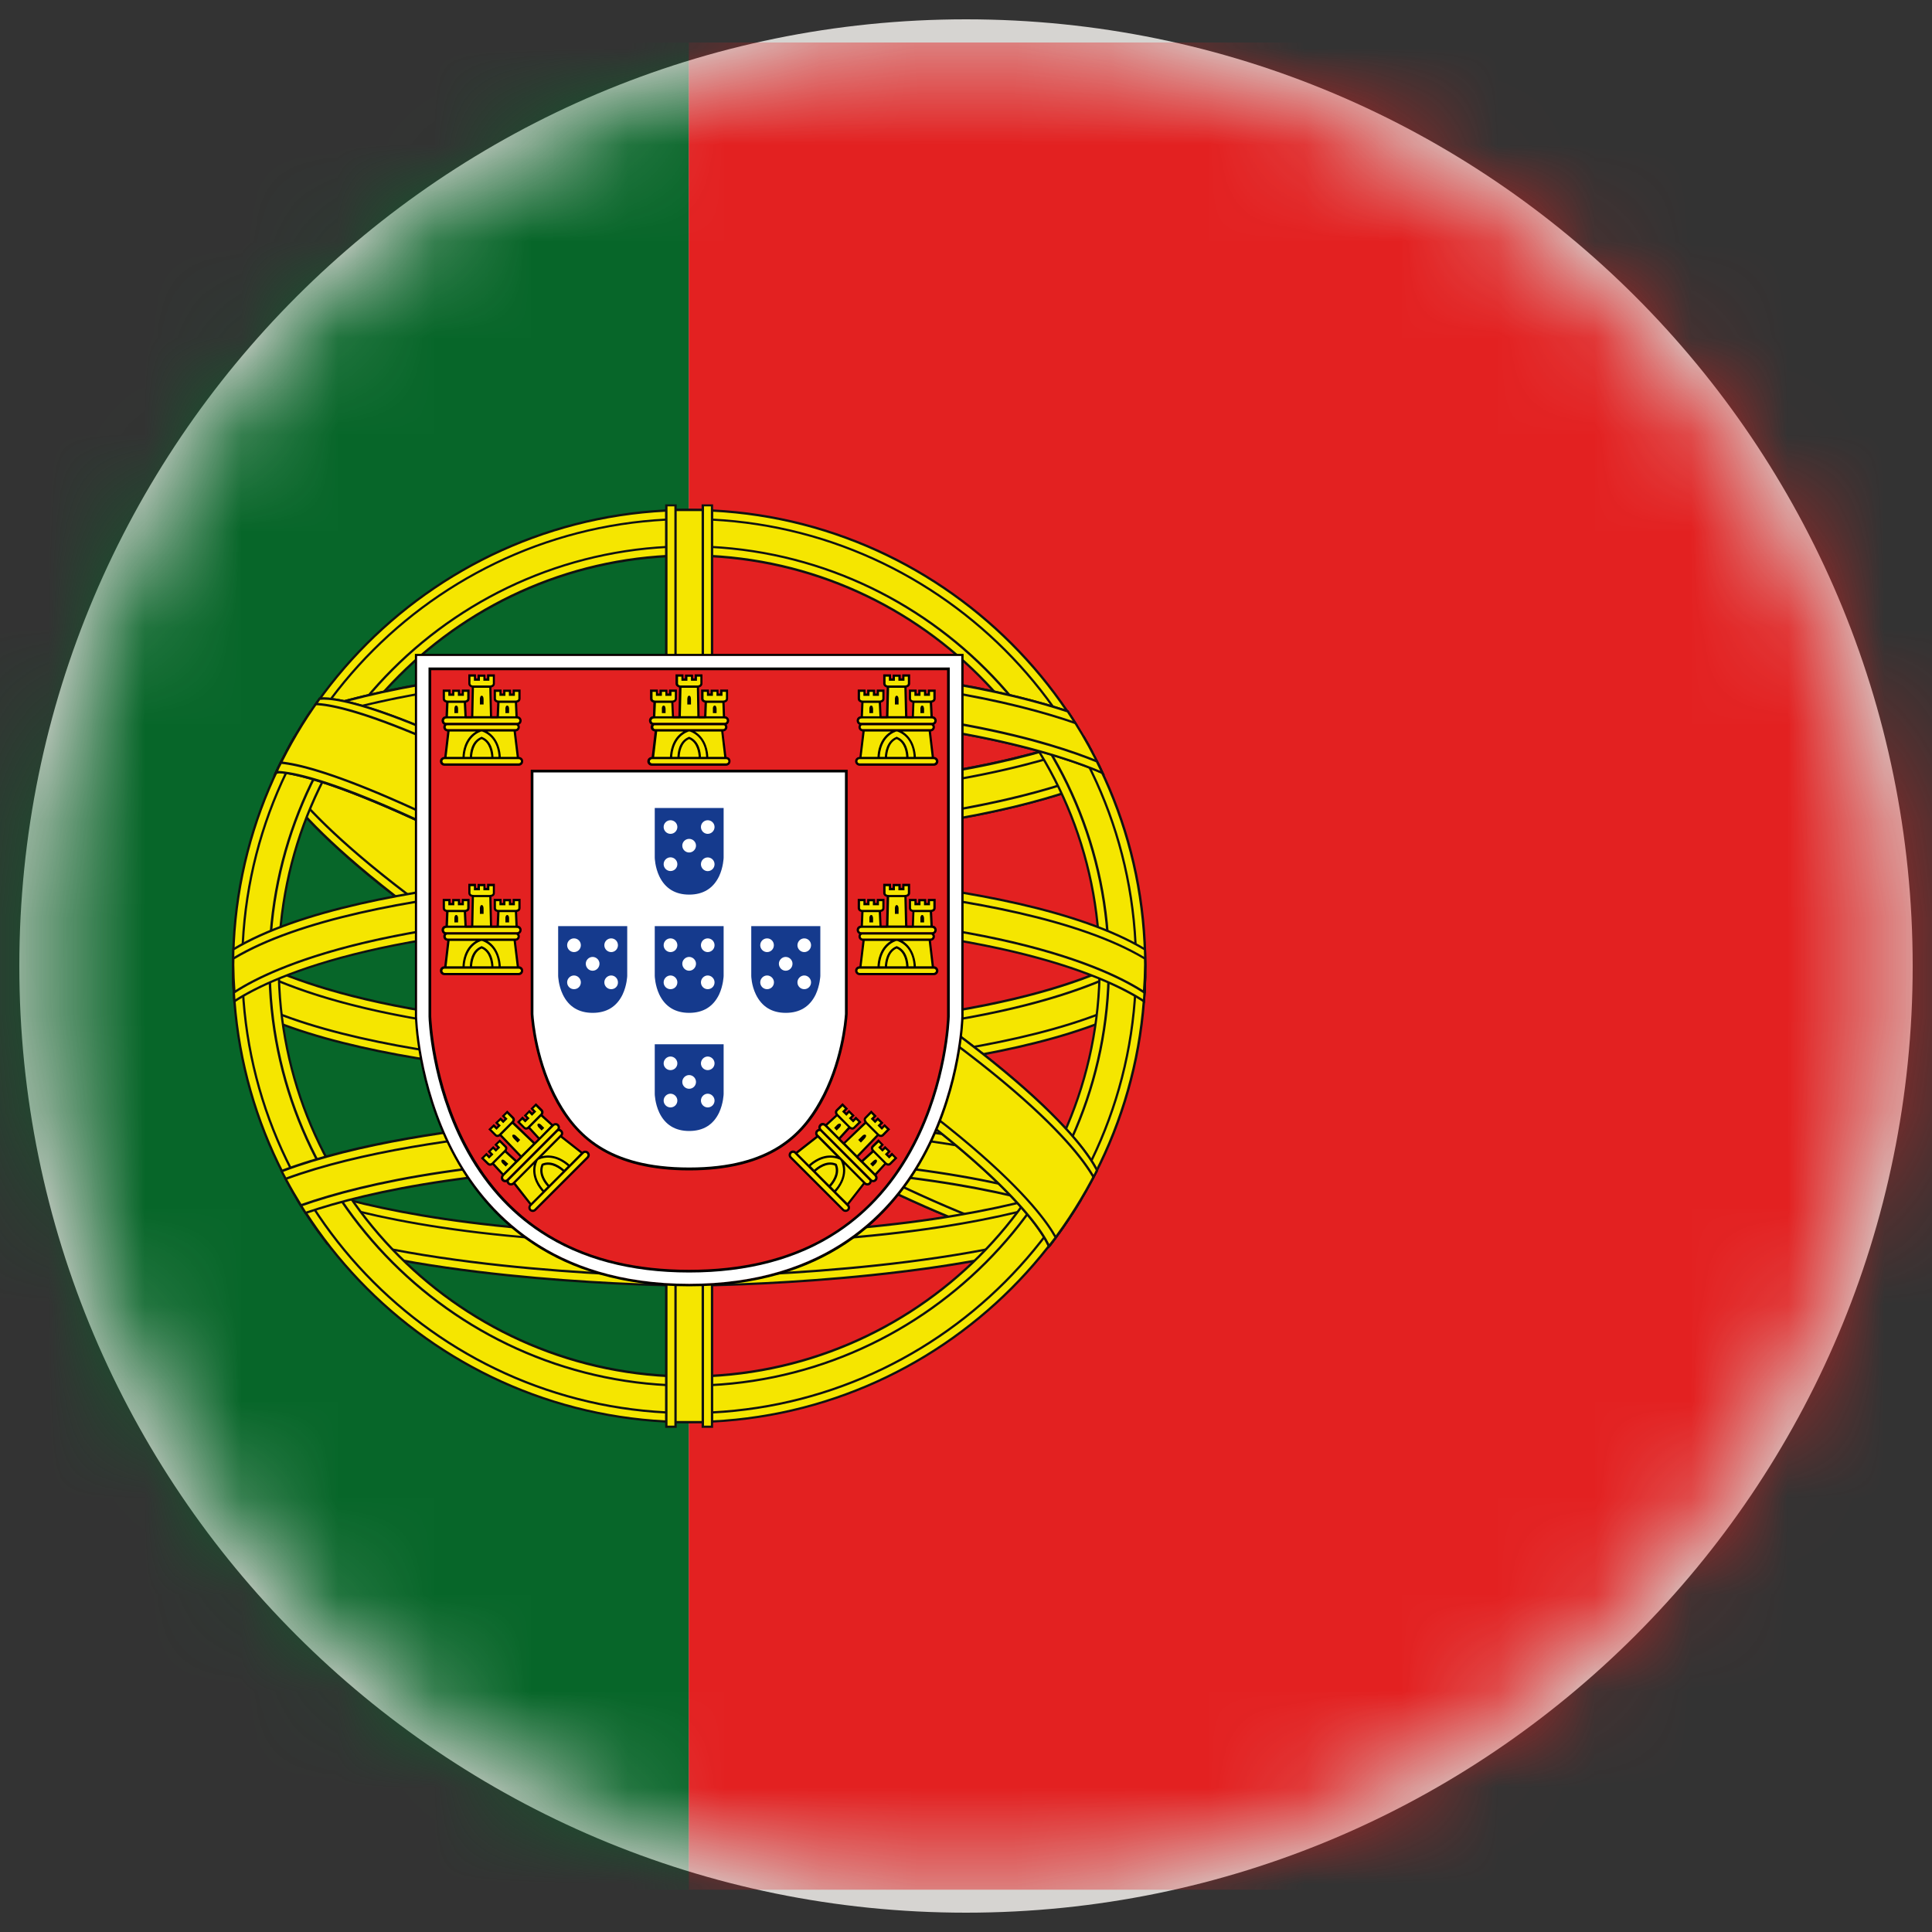 <svg width="20" height="20" viewBox="0 0 20 20" fill="none" xmlns="http://www.w3.org/2000/svg">
<rect x="0" y="0" width="20" height="20" fill="#333333" stroke="none"/>
<g clip-path="url(#clip0_47278_4629)">
<path d="M10 0.2C15.413 0.2 19.8 4.587 19.8 10C19.8 15.412 15.413 19.8 10 19.8C4.588 19.8 0.2 15.412 0.2 10C0.2 4.587 4.588 0.2 10 0.2Z" fill="#D6D4D1"/>
<mask id="mask0_47278_4629" style="mask-type:luminance" maskUnits="userSpaceOnUse" x="0" y="0" width="20" height="20">
<path d="M10 0.44C15.28 0.44 19.561 4.72 19.561 10C19.561 15.28 15.28 19.56 10 19.56C4.72 19.56 0.44 15.28 0.44 10C0.44 4.72 4.72 0.44 10 0.44Z" fill="white"/>
</mask>
<g mask="url(#mask0_47278_4629)">
<path d="M-4.34 0.44H7.132V19.562H-4.34V0.44Z" fill="#076629"/>
<path d="M7.131 0.44H24.34V19.562H7.131V0.44Z" fill="#E32121"/>
<path d="M3.138 8.075C3.164 8.116 3.19 8.157 3.217 8.196C3.739 8.369 4.729 8.612 6.288 8.67C6.613 8.683 6.873 8.684 7.02 8.683H7.118H7.151H7.25C7.396 8.684 7.656 8.683 7.982 8.67C9.54 8.613 10.53 8.37 11.053 8.196C11.08 8.157 11.107 8.115 11.132 8.075C11.192 7.979 11.249 7.88 11.302 7.779C11.277 7.73 11.25 7.683 11.222 7.635C10.694 7.83 9.408 8.195 7.151 8.18V8.179C7.146 8.18 7.123 8.18 7.118 8.179V8.18C4.862 8.195 3.575 7.83 3.047 7.635C3.019 7.683 2.993 7.73 2.967 7.779C3.02 7.879 3.078 7.979 3.138 8.075C3.138 8.075 3.138 8.075 3.138 8.075Z" fill="#F5E600"/>
<path d="M7.342 8.694C7.307 8.694 7.276 8.694 7.249 8.694H7.236H7.19L7.139 8.693H7.134H7.124L7.079 8.694H7.032H7.02C6.993 8.694 6.961 8.694 6.927 8.694C6.785 8.694 6.559 8.691 6.287 8.681C4.758 8.624 3.772 8.391 3.213 8.206L3.209 8.205L3.208 8.201C3.183 8.165 3.157 8.125 3.128 8.08L3.11 8.051C3.058 7.967 3.007 7.877 2.956 7.784L2.954 7.778L2.956 7.773C2.983 7.722 3.009 7.674 3.036 7.628L3.041 7.619L3.051 7.623C3.599 7.826 4.839 8.168 6.987 8.168C7.026 8.168 7.066 8.168 7.106 8.167H7.118H7.134H7.163C7.203 8.168 7.242 8.168 7.281 8.168C9.43 8.168 10.67 7.826 11.217 7.623L11.227 7.619L11.232 7.628C11.259 7.673 11.286 7.721 11.313 7.773L11.316 7.778L11.313 7.784C11.262 7.877 11.211 7.968 11.158 8.052L11.14 8.08C11.112 8.125 11.086 8.165 11.061 8.201L11.059 8.205L11.055 8.206C10.498 8.391 9.51 8.623 7.981 8.681C7.709 8.691 7.483 8.694 7.342 8.694ZM7.236 8.67H7.249H7.342C7.483 8.67 7.709 8.668 7.981 8.657C9.504 8.601 10.487 8.37 11.044 8.185C11.064 8.156 11.085 8.124 11.107 8.089L11.12 8.069C11.178 7.979 11.234 7.881 11.288 7.779C11.264 7.734 11.241 7.691 11.217 7.65C10.662 7.854 9.421 8.193 7.281 8.193C7.238 8.193 7.195 8.193 7.151 8.193H7.139H7.134H7.125H7.118C7.074 8.193 7.03 8.193 6.987 8.193C4.847 8.193 3.605 7.855 3.052 7.65C3.028 7.691 3.003 7.735 2.98 7.779C3.034 7.881 3.09 7.978 3.148 8.069L3.165 8.096C3.185 8.129 3.206 8.158 3.224 8.185C3.781 8.37 4.764 8.6 6.287 8.657C6.558 8.668 6.784 8.67 6.926 8.67H7.019H7.236Z" fill="#101211"/>
<path d="M7.117 8.587H7.15C9.286 8.601 10.554 8.276 11.13 8.075C11.105 8.116 11.078 8.157 11.052 8.196C10.442 8.398 9.194 8.696 7.15 8.682C7.145 8.682 7.122 8.682 7.117 8.682C5.074 8.696 3.826 8.398 3.217 8.196C3.19 8.157 3.164 8.115 3.138 8.075C3.714 8.276 4.982 8.601 7.117 8.587Z" fill="#F5E600"/>
<path d="M7.281 8.694C7.238 8.694 7.194 8.694 7.15 8.693H7.138H7.134H7.125H7.118C5.036 8.707 3.773 8.393 3.213 8.207L3.209 8.206L3.208 8.202C3.183 8.166 3.157 8.126 3.128 8.081L3.111 8.052L3.143 8.064C3.692 8.255 4.921 8.576 6.989 8.576H7.108V8.575H7.119H7.136H7.165V8.576H7.284C9.35 8.576 10.58 8.254 11.13 8.064L11.162 8.052L11.144 8.081C11.116 8.125 11.091 8.165 11.064 8.202L11.063 8.206L11.059 8.207C10.506 8.388 9.286 8.694 7.281 8.694ZM7.163 8.67C9.23 8.683 10.485 8.372 11.045 8.186C11.064 8.158 11.083 8.129 11.104 8.098C10.526 8.294 9.26 8.613 7.151 8.6H7.139H7.134H7.125H7.118C7.074 8.6 7.031 8.6 6.988 8.6C4.956 8.6 3.732 8.29 3.166 8.098C3.187 8.13 3.207 8.159 3.225 8.186C3.785 8.372 5.038 8.682 7.107 8.67H7.118H7.135H7.163Z" fill="#101211"/>
<path d="M7.117 8.275H7.15C9.471 8.29 10.768 7.905 11.265 7.713C11.25 7.687 11.237 7.66 11.22 7.635C10.693 7.83 9.406 8.195 7.149 8.18V8.179C7.144 8.18 7.121 8.18 7.116 8.179V8.18C4.86 8.195 3.573 7.83 3.045 7.635C3.03 7.66 3.016 7.687 3.001 7.713C3.501 7.905 4.796 8.29 7.117 8.275Z" fill="#F5E600"/>
<path d="M7.281 8.287C7.238 8.287 7.194 8.287 7.15 8.286H7.138H7.133H7.124H7.117C7.074 8.287 7.03 8.287 6.987 8.287C4.71 8.287 3.439 7.894 2.998 7.724L2.986 7.719L2.992 7.707C3.007 7.681 3.021 7.655 3.036 7.629L3.041 7.62L3.051 7.624C3.599 7.827 4.839 8.169 6.987 8.169C7.026 8.169 7.066 8.169 7.106 8.168H7.117H7.134H7.163C7.203 8.169 7.242 8.169 7.281 8.169C9.43 8.169 10.67 7.827 11.217 7.624L11.227 7.62L11.232 7.629C11.247 7.655 11.262 7.681 11.277 7.707L11.283 7.719L11.27 7.724C10.829 7.894 9.558 8.287 7.281 8.287ZM7.163 8.264C9.489 8.277 10.791 7.882 11.249 7.707C11.239 7.688 11.228 7.669 11.217 7.651C10.663 7.855 9.422 8.194 7.282 8.194C7.239 8.194 7.196 8.194 7.152 8.194H7.14H7.135H7.124H7.117C7.074 8.194 7.03 8.194 6.987 8.194C4.847 8.194 3.605 7.856 3.051 7.651C3.04 7.669 3.03 7.689 3.019 7.707C3.471 7.878 4.735 8.264 6.987 8.264H7.106H7.117H7.134H7.163Z" fill="#101211"/>
<path d="M6.813 11.049C9.805 12.765 10.646 12.908 10.866 12.894C10.935 12.806 11.002 12.712 11.064 12.619C11.16 12.463 11.249 12.303 11.327 12.137C11.044 12.127 10.13 11.903 7.322 10.291C3.983 8.376 3.414 7.419 3.327 7.227C3.256 7.318 3.189 7.412 3.124 7.508C3.019 7.676 2.925 7.851 2.842 8.033C2.99 8.306 3.69 9.258 6.813 11.049Z" fill="#F5E600"/>
<path d="M10.837 12.906C10.593 12.906 9.713 12.727 6.806 11.059C3.658 9.254 2.968 8.29 2.831 8.038L2.829 8.032L2.831 8.027C2.914 7.846 3.009 7.67 3.115 7.501C3.18 7.404 3.248 7.309 3.319 7.218L3.332 7.202L3.339 7.22C3.416 7.392 3.971 8.355 7.328 10.278C10.185 11.917 11.077 12.114 11.328 12.123H11.346L11.338 12.14C11.26 12.306 11.171 12.468 11.074 12.624C11.012 12.718 10.946 12.812 10.877 12.901L10.873 12.904H10.867C10.857 12.906 10.848 12.906 10.837 12.906ZM2.855 8.031C2.998 8.29 3.698 9.248 6.819 11.039C9.72 12.704 10.596 12.883 10.838 12.883C10.846 12.883 10.853 12.883 10.86 12.882C10.928 12.794 10.992 12.704 11.053 12.612C11.146 12.462 11.232 12.306 11.308 12.147C10.977 12.128 10.023 11.852 7.317 10.302C4.053 8.43 3.431 7.464 3.325 7.248C3.26 7.335 3.196 7.424 3.135 7.514C3.031 7.68 2.936 7.854 2.855 8.031Z" fill="#101211"/>
<path d="M6.813 11.049C9.805 12.765 10.646 12.908 10.866 12.894C10.881 12.877 10.893 12.857 10.909 12.841C10.606 12.822 9.665 12.575 6.873 10.974C3.841 9.234 3.067 8.277 2.877 7.958C2.865 7.982 2.854 8.007 2.843 8.033C2.99 8.306 3.69 9.258 6.813 11.049Z" fill="#F5E600"/>
<path d="M10.837 12.906C10.593 12.906 9.713 12.727 6.806 11.059C3.658 9.254 2.968 8.29 2.831 8.038L2.829 8.032L2.831 8.027C2.843 8.001 2.854 7.976 2.866 7.952L2.875 7.932L2.887 7.951C3.083 8.281 3.864 9.233 6.878 10.963C9.631 12.541 10.585 12.808 10.908 12.827H10.929L10.916 12.845C10.902 12.863 10.888 12.883 10.874 12.901L10.871 12.904H10.865C10.857 12.906 10.848 12.906 10.837 12.906ZM2.855 8.031C2.998 8.29 3.698 9.248 6.819 11.039C9.72 12.704 10.596 12.883 10.838 12.883C10.846 12.883 10.853 12.883 10.86 12.882C10.869 12.872 10.877 12.861 10.885 12.849C10.539 12.819 9.563 12.531 6.866 10.983C3.903 9.283 3.093 8.33 2.878 7.983C2.87 7.998 2.863 8.015 2.855 8.031Z" fill="#101211"/>
<path d="M3.327 7.226C3.304 7.255 3.281 7.285 3.258 7.316C3.408 7.594 4.117 8.557 7.274 10.368C9.979 11.92 10.946 12.2 11.28 12.231C11.296 12.2 11.311 12.169 11.326 12.136C11.043 12.126 10.13 11.902 7.322 10.291C3.983 8.375 3.413 7.419 3.327 7.226Z" fill="#F5E600"/>
<path d="M11.287 12.244L11.278 12.243C10.939 12.211 9.965 11.925 7.269 10.378C4.085 8.551 3.386 7.577 3.247 7.322L3.244 7.315L3.248 7.309C3.271 7.278 3.294 7.248 3.317 7.218L3.33 7.202L3.337 7.22C3.414 7.393 3.97 8.355 7.327 10.278C10.183 11.917 11.075 12.114 11.326 12.123H11.344L11.337 12.14C11.321 12.174 11.306 12.204 11.29 12.235L11.287 12.244ZM3.272 7.317C3.419 7.581 4.129 8.549 7.281 10.359C9.953 11.889 10.928 12.183 11.274 12.22C11.286 12.195 11.296 12.169 11.308 12.147C10.977 12.127 10.024 11.852 7.317 10.301C4.053 8.43 3.431 7.462 3.326 7.248C3.307 7.271 3.289 7.294 3.272 7.317Z" fill="#101211"/>
<path d="M7.134 12.786C5.102 12.78 3.88 12.534 3.164 12.29C3.136 12.333 3.109 12.378 3.082 12.422C3.175 12.58 3.278 12.729 3.39 12.875C4.95 13.308 7.134 13.308 7.134 13.308C7.134 13.308 9.319 13.308 10.88 12.875C10.99 12.729 11.094 12.579 11.188 12.422C11.16 12.377 11.133 12.333 11.104 12.29C10.389 12.534 9.167 12.78 7.134 12.786Z" fill="#F5E600"/>
<path d="M7.134 13.32C7.112 13.32 4.93 13.315 3.386 12.887L3.382 12.885L3.379 12.882C3.268 12.737 3.164 12.584 3.071 12.429L3.067 12.422L3.071 12.416C3.102 12.363 3.128 12.323 3.153 12.284L3.158 12.275L3.167 12.279C3.818 12.501 5.035 12.767 7.133 12.775C9.232 12.767 10.449 12.501 11.1 12.279L11.108 12.275L11.114 12.284C11.14 12.323 11.166 12.365 11.197 12.416L11.201 12.422L11.197 12.429C11.104 12.585 11 12.737 10.889 12.882L10.886 12.885L10.883 12.887C9.339 13.315 7.156 13.32 7.134 13.32ZM3.396 12.865C4.937 13.29 7.112 13.297 7.134 13.297C7.156 13.297 9.332 13.29 10.872 12.865C10.981 12.724 11.082 12.574 11.173 12.422C11.146 12.378 11.122 12.34 11.099 12.303C10.445 12.526 9.226 12.793 7.133 12.798C5.041 12.793 3.823 12.526 3.167 12.303C3.145 12.34 3.121 12.378 3.094 12.422C3.186 12.575 3.287 12.724 3.396 12.865Z" fill="#101211"/>
<path d="M7.134 12.88C5.056 12.875 3.824 12.618 3.115 12.369C3.104 12.386 3.094 12.405 3.082 12.424C3.15 12.537 3.223 12.649 3.3 12.756C4.864 13.213 7.134 13.213 7.134 13.213C7.134 13.213 9.403 13.213 10.969 12.756C11.046 12.649 11.118 12.537 11.187 12.424C11.176 12.405 11.165 12.386 11.153 12.369C10.445 12.618 9.213 12.875 7.134 12.88Z" fill="#F5E600"/>
<path d="M7.134 13.226C7.112 13.226 4.845 13.219 3.297 12.766L3.292 12.765L3.29 12.761C3.213 12.654 3.14 12.542 3.072 12.429L3.068 12.424L3.085 12.396C3.092 12.384 3.098 12.373 3.105 12.361L3.11 12.353L3.12 12.356C3.772 12.586 4.998 12.862 7.135 12.868C9.273 12.861 10.499 12.586 11.151 12.356L11.159 12.353L11.165 12.361C11.171 12.373 11.178 12.384 11.185 12.396L11.202 12.424L11.198 12.429C11.13 12.542 11.057 12.654 10.979 12.761L10.977 12.765L10.973 12.766C9.424 13.219 7.157 13.226 7.134 13.226ZM3.307 12.745C4.852 13.196 7.112 13.201 7.134 13.201C7.157 13.201 9.417 13.196 10.962 12.745C11.036 12.641 11.107 12.533 11.173 12.424L11.165 12.406C11.158 12.397 11.153 12.389 11.148 12.38C10.493 12.61 9.265 12.887 7.134 12.89C5.004 12.885 3.777 12.61 3.121 12.38C3.115 12.389 3.11 12.397 3.105 12.406L3.096 12.424C3.161 12.533 3.232 12.641 3.307 12.745Z" fill="#101211"/>
<path d="M7.134 11.187C7.134 11.187 10.47 11.187 11.841 10.372C11.849 10.288 11.853 10.202 11.855 10.117C11.854 10.019 11.85 9.924 11.841 9.828C11.423 10.103 10.198 10.657 7.134 10.665C4.072 10.657 2.846 10.103 2.426 9.828C2.419 9.924 2.416 10.019 2.414 10.117C2.416 10.202 2.421 10.288 2.427 10.372C3.799 11.187 7.134 11.187 7.134 11.187Z" fill="#F5E600"/>
<path d="M7.134 11.2C7.1 11.2 3.78 11.19 2.421 10.382L2.417 10.377L2.416 10.371C2.409 10.286 2.405 10.201 2.402 10.115C2.404 10.008 2.408 9.914 2.414 9.827L2.416 9.807L2.433 9.818C2.812 10.067 4.028 10.645 7.133 10.653C10.238 10.645 11.454 10.067 11.835 9.818L11.852 9.807L11.854 9.827C11.86 9.915 11.864 10.008 11.866 10.115C11.864 10.201 11.859 10.286 11.853 10.371V10.377L11.846 10.382C10.488 11.19 7.167 11.2 7.134 11.2ZM2.438 10.365C3.795 11.166 7.1 11.175 7.134 11.175C7.168 11.175 10.473 11.165 11.83 10.365C11.836 10.281 11.841 10.199 11.843 10.117C11.841 10.019 11.838 9.93 11.832 9.849C11.432 10.105 10.201 10.67 7.134 10.678C4.068 10.67 2.837 10.105 2.437 9.849C2.431 9.93 2.427 10.019 2.426 10.117C2.428 10.199 2.433 10.281 2.438 10.365Z" fill="#101211"/>
<path d="M7.134 10.76C4.072 10.752 2.846 10.197 2.426 9.924C2.421 10.001 2.417 10.08 2.416 10.159C2.417 10.197 2.418 10.235 2.421 10.273C3.789 11.093 7.134 11.093 7.134 11.093C7.134 11.093 10.479 11.093 11.848 10.273C11.85 10.235 11.851 10.197 11.853 10.159C11.851 10.08 11.848 10.001 11.841 9.924C11.421 10.197 10.198 10.752 7.134 10.76Z" fill="#F5E600"/>
<path d="M7.134 11.105C7.1 11.105 3.77 11.095 2.415 10.283L2.41 10.28L2.409 10.274C2.407 10.234 2.405 10.196 2.404 10.159C2.406 10.066 2.41 9.99 2.415 9.921L2.416 9.901L2.433 9.912C2.812 10.16 4.029 10.741 7.133 10.749C10.238 10.741 11.454 10.161 11.835 9.912L11.852 9.901L11.854 9.921C11.859 9.99 11.862 10.066 11.864 10.157C11.863 10.196 11.861 10.234 11.86 10.275V10.28L11.854 10.283C10.499 11.095 7.167 11.105 7.134 11.105ZM2.433 10.266C3.786 11.072 7.101 11.082 7.134 11.082C7.167 11.082 10.483 11.072 11.837 10.266C11.838 10.23 11.84 10.194 11.841 10.158C11.84 10.075 11.837 10.006 11.832 9.943C11.432 10.199 10.201 10.764 7.134 10.772C4.068 10.763 2.837 10.198 2.437 9.943C2.433 10.006 2.429 10.075 2.427 10.159C2.428 10.194 2.43 10.23 2.433 10.266Z" fill="#101211"/>
<path d="M7.134 5.278C4.527 5.278 2.413 7.392 2.413 10C2.413 12.608 4.527 14.721 7.134 14.721C9.742 14.721 11.856 12.608 11.856 10C11.856 7.392 9.742 5.278 7.134 5.278ZM7.134 14.249C4.788 14.249 2.884 12.346 2.884 10C2.884 7.653 4.787 5.75 7.134 5.75C9.482 5.75 11.384 7.653 11.384 10C11.384 12.346 9.481 14.249 7.134 14.249Z" fill="#F5E600"/>
<path d="M7.134 14.733C4.525 14.733 2.401 12.61 2.401 10C2.401 7.391 4.525 5.267 7.134 5.267C9.744 5.267 11.868 7.391 11.868 10C11.868 12.61 9.744 14.733 7.134 14.733ZM7.134 5.291C4.537 5.291 2.425 7.403 2.425 10C2.425 12.597 4.538 14.71 7.134 14.71C9.731 14.71 11.843 12.597 11.843 10C11.843 7.403 9.731 5.291 7.134 5.291ZM7.134 14.262C4.784 14.262 2.874 12.35 2.874 9.999C2.874 7.65 4.785 5.738 7.134 5.738C9.483 5.738 11.395 7.651 11.395 9.999C11.395 12.35 9.484 14.262 7.134 14.262ZM7.134 5.763C4.798 5.763 2.897 7.664 2.897 10C2.897 12.337 4.798 14.237 7.134 14.237C9.471 14.237 11.372 12.337 11.372 10C11.372 7.664 9.471 5.763 7.134 5.763Z" fill="#101211"/>
<path d="M7.134 5.373C4.579 5.373 2.508 7.445 2.508 10C2.508 12.556 4.579 14.627 7.134 14.627C9.689 14.627 11.761 12.556 11.761 10C11.761 7.445 9.69 5.373 7.134 5.373ZM7.134 14.344C4.735 14.344 2.791 12.399 2.791 9.999C2.791 7.602 4.735 5.657 7.134 5.657C9.533 5.657 11.477 7.602 11.477 9.999C11.477 12.399 9.533 14.344 7.134 14.344Z" fill="#F5E600"/>
<path d="M7.134 14.639C4.576 14.639 2.496 12.557 2.496 10C2.496 7.441 4.577 5.362 7.134 5.362C9.692 5.362 11.772 7.442 11.772 10C11.772 12.557 9.692 14.639 7.134 14.639ZM7.134 5.384C4.589 5.384 2.519 7.454 2.519 10C2.519 12.544 4.589 14.616 7.134 14.616C9.679 14.616 11.749 12.544 11.749 10C11.749 7.455 9.679 5.384 7.134 5.384ZM7.134 14.356C4.733 14.356 2.778 12.403 2.778 9.999C2.778 7.598 4.732 5.645 7.134 5.645C9.537 5.645 11.491 7.597 11.491 9.999C11.489 12.402 9.536 14.356 7.134 14.356ZM7.134 5.667C4.745 5.667 2.803 7.611 2.803 9.999C2.803 12.389 4.746 14.333 7.134 14.333C9.522 14.333 11.466 12.389 11.466 9.999C11.466 7.611 9.522 5.667 7.134 5.667Z" fill="#101211"/>
<path d="M6.898 5.278H7.371V14.721H6.898V5.278Z" fill="#F5E600"/>
<path d="M7.382 14.733H6.886V5.267H7.382V14.733ZM6.91 14.71H7.359V5.291H6.91V14.71Z" fill="#101211"/>
<path d="M6.898 5.231H6.993V14.769H6.898V5.231Z" fill="#F5E600"/>
<path d="M7.005 14.781H6.886V5.221H7.005V14.781ZM6.91 14.758H6.981V5.242H6.91V14.758Z" fill="#101211"/>
<path d="M7.276 5.231H7.371V14.769H7.276V5.231Z" fill="#F5E600"/>
<path d="M7.382 14.781H7.263V5.221H7.382V14.781ZM7.288 14.758H7.359V5.242H7.288V14.758Z" fill="#101211"/>
<path d="M2.417 9.828C2.415 9.885 2.413 9.942 2.413 10C2.413 10.123 2.417 10.245 2.427 10.366C2.846 10.091 4.072 9.537 7.135 9.529C10.199 9.537 11.423 10.091 11.843 10.366C11.853 10.245 11.858 10.124 11.858 10C11.858 9.943 11.856 9.886 11.854 9.828C10.488 9.006 7.136 9.006 7.136 9.006C7.136 9.006 3.781 9.006 2.417 9.828Z" fill="#F5E600"/>
<path d="M11.852 10.387L11.835 10.375C11.456 10.126 10.238 9.548 7.133 9.54C4.029 9.548 2.812 10.126 2.433 10.375L2.416 10.387L2.415 10.368C2.406 10.245 2.401 10.122 2.401 9.999C2.401 9.948 2.401 9.895 2.404 9.828V9.821L2.409 9.818C3.761 9.003 7.1 8.994 7.133 8.994C7.167 8.994 10.506 9.003 11.857 9.818L11.863 9.821L11.864 9.828C11.866 9.894 11.868 9.948 11.868 9.999C11.868 10.122 11.862 10.245 11.853 10.368L11.852 10.387ZM7.134 9.516C10.201 9.525 11.432 10.09 11.832 10.344C11.84 10.23 11.845 10.115 11.845 10C11.845 9.95 11.843 9.898 11.841 9.835C10.49 9.027 7.168 9.018 7.134 9.018C7.101 9.018 3.778 9.027 2.427 9.835C2.426 9.898 2.424 9.95 2.424 10C2.424 10.115 2.428 10.23 2.437 10.344C2.837 10.09 4.068 9.525 7.134 9.516Z" fill="#101211"/>
<path d="M7.134 9.1C7.134 9.1 3.782 9.1 2.417 9.922C2.416 9.943 2.416 9.965 2.415 9.988C2.417 10.082 2.42 10.177 2.427 10.271C2.846 9.996 4.072 9.442 7.135 9.433C10.199 9.442 11.423 9.996 11.843 10.271C11.851 10.177 11.855 10.082 11.856 9.988C11.856 9.965 11.855 9.944 11.854 9.922C10.487 9.1 7.134 9.1 7.134 9.1Z" fill="#F5E600"/>
<path d="M11.852 10.291L11.835 10.281C11.456 10.033 10.238 9.454 7.134 9.444C4.029 9.454 2.812 10.033 2.433 10.281L2.416 10.291L2.415 10.271C2.408 10.186 2.404 10.094 2.402 9.988C2.402 9.965 2.403 9.944 2.404 9.922V9.916L2.409 9.913C3.761 9.098 7.1 9.088 7.134 9.088C7.167 9.088 10.506 9.098 11.857 9.913L11.863 9.916L11.864 9.922C11.864 9.943 11.865 9.965 11.866 9.986C11.864 10.093 11.86 10.186 11.853 10.271L11.852 10.291ZM2.427 9.93C2.427 9.948 2.427 9.968 2.426 9.988C2.427 10.084 2.431 10.171 2.437 10.25C2.837 9.995 4.068 9.43 7.134 9.421C10.201 9.43 11.432 9.995 11.832 10.25C11.838 10.171 11.842 10.084 11.843 9.986C11.842 9.968 11.842 9.948 11.842 9.93C10.49 9.122 7.168 9.113 7.134 9.113C7.101 9.113 3.778 9.121 2.427 9.93Z" fill="#101211"/>
<path d="M2.856 8.001C3.2 7.85 4.513 7.362 7.117 7.379V7.38H7.15V7.379C9.755 7.362 11.069 7.851 11.413 8.001C11.329 7.823 11.234 7.651 11.13 7.486C11.105 7.445 11.078 7.404 11.052 7.364C10.53 7.191 9.538 6.948 7.98 6.89C7.655 6.877 7.395 6.876 7.248 6.877C7.215 6.877 7.183 6.877 7.149 6.877C7.145 6.877 7.121 6.877 7.117 6.877C7.083 6.877 7.051 6.877 7.018 6.877C6.871 6.876 6.611 6.877 6.286 6.89C4.728 6.947 3.737 7.19 3.215 7.364C3.188 7.404 3.162 7.445 3.136 7.486C3.034 7.651 2.939 7.823 2.856 8.001Z" fill="#F5E600"/>
<path d="M2.831 8.024L2.845 7.996C2.923 7.829 3.012 7.664 3.11 7.507L3.127 7.479C3.156 7.433 3.182 7.394 3.207 7.357L3.208 7.354L3.212 7.352C3.771 7.168 4.757 6.936 6.286 6.878C6.558 6.868 6.784 6.865 6.926 6.865C6.96 6.865 6.992 6.865 7.019 6.866H7.032H7.079H7.129H7.134H7.144H7.19H7.236H7.249C7.276 6.865 7.307 6.865 7.342 6.865C7.483 6.865 7.709 6.868 7.982 6.878C9.51 6.935 10.498 7.168 11.056 7.352L11.059 7.354L11.063 7.357C11.086 7.394 11.113 7.432 11.142 7.479L11.159 7.507C11.257 7.665 11.348 7.829 11.423 7.996L11.437 8.024L11.409 8.012C11.072 7.864 9.761 7.375 7.164 7.391H7.152H7.135H7.106C7.067 7.39 7.027 7.39 6.988 7.39C4.47 7.39 3.192 7.866 2.861 8.012L2.831 8.024ZM3.161 7.471L3.148 7.49C3.05 7.648 2.959 7.812 2.88 7.978C3.253 7.819 4.533 7.366 6.988 7.366H7.118H7.13H7.135H7.145H7.152C9.692 7.35 11.011 7.816 11.39 7.978C11.311 7.812 11.221 7.647 11.122 7.49L11.104 7.463H11.105C11.084 7.431 11.064 7.402 11.046 7.374C10.489 7.189 9.505 6.959 7.983 6.902C7.711 6.891 7.485 6.889 7.343 6.889C7.309 6.889 7.277 6.889 7.251 6.889H7.021C6.994 6.889 6.963 6.889 6.929 6.889C6.787 6.889 6.561 6.891 6.289 6.902C4.766 6.958 3.783 7.189 3.226 7.374C3.204 7.404 3.184 7.435 3.161 7.471Z" fill="#101211"/>
<path d="M7.15 7.285C7.145 7.285 7.122 7.285 7.117 7.285C4.641 7.268 3.332 7.709 2.913 7.882C2.894 7.922 2.875 7.962 2.856 8.001C3.2 7.85 4.513 7.362 7.117 7.379V7.38H7.15V7.379C9.755 7.363 11.069 7.851 11.413 8.001C11.393 7.962 11.374 7.922 11.354 7.882C10.936 7.708 9.627 7.269 7.15 7.285Z" fill="#F5E600"/>
<path d="M2.831 8.024L2.845 7.996C2.863 7.956 2.883 7.916 2.903 7.877L2.905 7.873L2.909 7.871C3.351 7.688 4.657 7.256 7.117 7.273H7.129H7.134H7.144H7.151C9.611 7.256 10.917 7.688 11.36 7.871L11.364 7.873L11.366 7.877C11.385 7.916 11.406 7.956 11.423 7.996L11.437 8.024L11.41 8.012C11.072 7.864 9.761 7.375 7.164 7.391H7.152H7.135H7.107C4.51 7.376 3.198 7.865 2.861 8.012L2.831 8.024ZM2.922 7.891C2.908 7.921 2.894 7.948 2.879 7.979C3.26 7.817 4.579 7.351 7.117 7.367H7.129H7.134H7.145H7.151H7.282C9.736 7.367 11.016 7.819 11.389 7.979C11.375 7.949 11.361 7.922 11.346 7.891C10.909 7.712 9.646 7.297 7.282 7.297C7.242 7.297 7.203 7.297 7.163 7.297H7.151H7.134H7.106C4.665 7.282 3.367 7.708 2.922 7.891Z" fill="#101211"/>
<path d="M7.117 6.972C7.122 6.972 7.145 6.972 7.15 6.973V6.972C9.286 6.959 10.554 7.284 11.13 7.485C11.105 7.444 11.078 7.403 11.052 7.363C10.442 7.162 9.194 6.864 7.15 6.877C7.145 6.877 7.122 6.877 7.117 6.877C5.074 6.864 3.826 7.161 3.217 7.363C3.19 7.403 3.164 7.444 3.138 7.485C3.714 7.284 4.982 6.959 7.117 6.972Z" fill="#F5E600"/>
<path d="M3.11 7.507L3.127 7.479C3.156 7.433 3.182 7.393 3.207 7.357L3.208 7.354L3.212 7.352C3.772 7.167 5.036 6.853 7.117 6.866H7.128H7.133H7.144H7.15C9.233 6.853 10.494 7.167 11.055 7.352L11.058 7.354L11.061 7.357C11.086 7.395 11.113 7.434 11.14 7.479L11.158 7.507L11.126 7.495C10.578 7.304 9.348 6.984 7.28 6.984C7.24 6.984 7.201 6.984 7.161 6.984H7.149H7.133H7.104C7.064 6.984 7.025 6.984 6.985 6.984C4.918 6.984 3.688 7.305 3.139 7.495L3.11 7.507ZM3.224 7.374C3.207 7.401 3.187 7.43 3.166 7.463C3.744 7.266 5.008 6.947 7.118 6.96H7.13H7.135H7.145H7.152C9.263 6.947 10.527 7.265 11.104 7.463C11.084 7.431 11.064 7.402 11.046 7.374C10.486 7.189 9.232 6.878 7.164 6.89H7.152H7.135H7.107C5.037 6.878 3.784 7.189 3.224 7.374Z" fill="#101211"/>
<path d="M2.916 12.124C2.991 12.272 3.074 12.417 3.163 12.556C3.879 12.31 5.102 12.065 7.133 12.06C9.165 12.065 10.388 12.31 11.103 12.556C11.192 12.417 11.275 12.272 11.351 12.124C9.806 11.538 7.133 11.538 7.133 11.538C7.133 11.538 4.461 11.538 2.916 12.124Z" fill="#F5E600"/>
<path d="M11.108 12.57L11.1 12.567C10.45 12.344 9.232 12.078 7.133 12.071C5.035 12.078 3.818 12.344 3.167 12.567L3.158 12.57L3.153 12.562C3.064 12.424 2.981 12.277 2.905 12.128L2.899 12.116L2.912 12.111C4.441 11.531 7.107 11.525 7.134 11.525C7.161 11.525 9.827 11.532 11.356 12.111L11.369 12.116L11.362 12.128C11.288 12.277 11.204 12.424 11.114 12.562L11.108 12.57ZM2.932 12.131C3.004 12.271 3.084 12.409 3.168 12.542C3.824 12.318 5.041 12.053 7.134 12.048C9.227 12.053 10.445 12.318 11.1 12.542C11.185 12.409 11.263 12.271 11.336 12.131C9.809 11.556 7.161 11.549 7.134 11.549C7.107 11.549 4.459 11.556 2.932 12.131Z" fill="#101211"/>
<path d="M2.957 12.203C3.007 12.297 3.059 12.388 3.115 12.478C3.824 12.228 5.056 11.971 7.134 11.966C9.213 11.971 10.445 12.229 11.153 12.478C11.209 12.388 11.262 12.297 11.311 12.203C9.762 11.632 7.134 11.632 7.134 11.632C7.134 11.632 4.508 11.632 2.957 12.203Z" fill="#F5E600"/>
<path d="M11.158 12.493L11.15 12.49C10.498 12.259 9.271 11.982 7.134 11.977C4.997 11.983 3.772 12.259 3.119 12.49L3.11 12.493L3.105 12.485C3.049 12.394 2.996 12.302 2.946 12.208L2.94 12.197L2.953 12.192C4.488 11.627 7.107 11.62 7.133 11.62C7.16 11.62 9.78 11.627 11.315 12.192L11.327 12.197L11.319 12.208C11.27 12.302 11.218 12.394 11.161 12.485L11.158 12.493ZM7.134 11.953C9.265 11.959 10.493 12.233 11.148 12.463C11.199 12.38 11.249 12.295 11.295 12.21C9.763 11.65 7.16 11.642 7.134 11.642C7.108 11.642 4.506 11.65 2.974 12.21C3.019 12.295 3.069 12.38 3.12 12.463C3.776 12.233 5.004 11.959 7.134 11.953Z" fill="#101211"/>
<path d="M10.86 12.9C11.05 12.656 11.216 12.394 11.356 12.114C11.234 11.87 10.58 10.915 7.375 9.076C4.315 7.321 3.504 7.212 3.308 7.233C3.137 7.47 2.986 7.722 2.861 7.989C3.144 7.999 4.057 8.224 6.865 9.834C10.204 11.75 10.773 12.707 10.86 12.9Z" fill="#F5E600"/>
<path d="M10.857 12.923L10.848 12.905C10.771 12.732 10.216 11.772 6.859 9.846C4.004 8.209 3.111 8.012 2.86 8.002L2.843 8.001L2.85 7.985C2.975 7.72 3.126 7.465 3.299 7.227L3.301 7.222L3.306 7.222C3.32 7.221 3.334 7.219 3.349 7.219C3.593 7.219 4.473 7.399 7.38 9.067C10.578 10.901 11.239 11.859 11.366 12.109L11.369 12.114L11.366 12.121C11.226 12.397 11.059 12.663 10.869 12.908L10.857 12.923ZM2.88 7.98C3.211 7.999 4.165 8.274 6.871 9.825C10.135 11.698 10.756 12.663 10.862 12.878C11.046 12.639 11.207 12.383 11.343 12.114C11.211 11.859 10.54 10.907 7.368 9.088C4.466 7.424 3.591 7.243 3.349 7.243C3.337 7.243 3.325 7.244 3.314 7.245C3.147 7.476 3.002 7.723 2.88 7.98Z" fill="#101211"/>
<path d="M6.913 9.758C4.208 8.206 3.242 7.926 2.908 7.894C2.891 7.926 2.876 7.959 2.861 7.989C3.144 8 4.058 8.225 6.866 9.834C10.205 11.749 10.774 12.707 10.86 12.899C10.883 12.869 10.906 12.841 10.929 12.809C10.779 12.533 10.069 11.569 6.913 9.758Z" fill="#F5E600"/>
<path d="M10.857 12.923L10.848 12.905C10.771 12.732 10.216 11.772 6.859 9.846C4.004 8.209 3.111 8.012 2.86 8.002L2.843 8.001L2.85 7.985C2.865 7.952 2.881 7.921 2.896 7.889L2.9 7.882L2.908 7.882C3.248 7.915 4.221 8.2 6.918 9.747C10.102 11.574 10.8 12.549 10.938 12.803L10.942 12.811L10.938 12.816C10.915 12.847 10.891 12.877 10.869 12.907L10.857 12.923ZM2.88 7.98C3.211 7.999 4.165 8.274 6.871 9.825C10.135 11.698 10.756 12.663 10.862 12.878C10.88 12.855 10.898 12.832 10.915 12.809C10.77 12.546 10.059 11.576 6.907 9.769C4.235 8.236 3.26 7.943 2.915 7.908C2.902 7.931 2.891 7.955 2.88 7.98Z" fill="#101211"/>
<path d="M7.316 9.153C10.401 10.922 11.148 11.882 11.321 12.185C11.334 12.162 11.346 12.139 11.357 12.114C11.234 11.87 10.58 10.915 7.376 9.076C4.316 7.321 3.505 7.212 3.309 7.233C3.296 7.251 3.284 7.269 3.271 7.286C3.563 7.3 4.494 7.535 7.316 9.153Z" fill="#F5E600"/>
<path d="M11.321 12.21L11.31 12.191C11.121 11.862 10.356 10.912 7.309 9.164C4.536 7.574 3.588 7.314 3.269 7.3L3.247 7.299L3.27 7.267C3.279 7.254 3.289 7.241 3.298 7.227L3.3 7.223L3.305 7.222C3.319 7.221 3.333 7.22 3.349 7.22C3.592 7.22 4.473 7.4 7.379 9.067C10.579 10.902 11.239 11.859 11.366 12.109L11.368 12.114L11.366 12.121C11.354 12.14 11.344 12.163 11.333 12.183L11.321 12.21ZM3.292 7.277C3.633 7.301 4.603 7.584 7.321 9.143C10.318 10.863 11.114 11.815 11.32 12.161C11.328 12.146 11.336 12.132 11.343 12.114C11.211 11.859 10.54 10.907 7.368 9.088C4.466 7.424 3.591 7.243 3.349 7.243C3.337 7.243 3.325 7.244 3.314 7.245C3.307 7.255 3.3 7.266 3.292 7.277Z" fill="#101211"/>
<path d="M4.714 11.9C5.187 12.807 6 13.267 7.134 13.267C8.268 13.267 9.081 12.807 9.554 11.9C9.908 11.221 9.927 10.53 9.927 10.523V6.815H4.341V10.525C4.341 10.53 4.36 11.222 4.714 11.9Z" fill="white"/>
<path d="M9.927 6.816V10.523C9.927 10.53 9.908 11.222 9.554 11.9C9.348 12.298 9.068 12.614 8.725 12.841C8.294 13.124 7.759 13.267 7.135 13.267C6.511 13.267 5.976 13.124 5.546 12.841C5.202 12.613 4.923 12.297 4.716 11.9C4.362 11.222 4.343 10.53 4.343 10.525V6.816H9.927ZM9.974 6.769H4.295V10.525C4.295 10.525 4.353 13.316 7.135 13.316C9.917 13.316 9.975 10.525 9.975 10.525V6.769H9.974Z" fill="black"/>
<path d="M4.693 11.91C5.021 12.541 5.71 13.29 7.134 13.29C8.559 13.29 9.249 12.539 9.576 11.908C9.932 11.222 9.951 10.531 9.951 10.523V6.791H4.318V10.525C4.318 10.531 4.337 11.225 4.693 11.91ZM5.522 7.996H8.747V10.497C8.742 10.569 8.705 11.007 8.48 11.404C8.302 11.722 7.988 12.086 7.134 12.086C6.281 12.086 5.967 11.722 5.788 11.404C5.564 11.007 5.526 10.569 5.522 10.497L5.522 7.996Z" fill="black"/>
<path d="M4.693 11.91C5.021 12.541 5.71 13.29 7.134 13.29C8.559 13.29 9.249 12.539 9.576 11.908C9.932 11.222 9.951 10.531 9.951 10.523V6.791H4.318V10.525C4.318 10.531 4.337 11.225 4.693 11.91ZM5.494 7.968H8.775V10.499C8.77 10.569 8.733 11.012 8.506 11.418C8.389 11.627 8.246 11.782 8.068 11.893C7.831 12.04 7.518 12.116 7.134 12.116C6.751 12.116 6.438 12.04 6.202 11.893C6.024 11.781 5.881 11.627 5.763 11.418C5.536 11.012 5.499 10.569 5.494 10.499V7.968H5.494Z" fill="#E32121"/>
<path d="M4.693 11.91C5.021 12.541 5.71 13.29 7.134 13.29C8.559 13.29 9.249 12.539 9.576 11.908C9.932 11.222 9.951 10.531 9.951 10.523V6.791H4.318V10.525C4.318 10.531 4.337 11.225 4.693 11.91ZM4.464 6.938H9.804V10.522C9.804 10.556 9.78 11.2 9.447 11.841C8.997 12.706 8.22 13.145 7.134 13.145C6.054 13.145 5.278 12.709 4.828 11.851C4.491 11.21 4.466 10.555 4.464 10.522V6.938H4.464Z" fill="black"/>
<path d="M4.693 11.91C5.021 12.541 5.71 13.29 7.134 13.29C8.559 13.29 9.249 12.539 9.576 11.908C9.932 11.222 9.951 10.531 9.951 10.523V6.791H4.318V10.525C4.318 10.531 4.337 11.225 4.693 11.91ZM4.436 6.91H9.832V10.523C9.831 10.555 9.807 11.208 9.471 11.854C9.272 12.238 9.003 12.542 8.673 12.76C8.258 13.035 7.74 13.173 7.134 13.173C6.53 13.173 6.013 13.035 5.599 12.763C5.268 12.547 5 12.244 4.8 11.862C4.461 11.215 4.436 10.553 4.436 10.523V6.91H4.436Z" fill="white"/>
<path d="M7.475 7.554L7.134 7.552L6.794 7.554L6.758 7.852H7.134H7.511L7.475 7.554Z" fill="#F5E600"/>
<path d="M7.518 7.857H6.75C6.737 7.857 6.727 7.868 6.727 7.88C6.727 7.892 6.737 7.903 6.75 7.903H7.518C7.531 7.903 7.541 7.892 7.541 7.88C7.541 7.868 7.532 7.857 7.518 7.857Z" fill="#F5E600"/>
<path d="M7.495 7.507H6.774C6.767 7.511 6.762 7.518 6.762 7.527C6.762 7.539 6.772 7.549 6.784 7.549H7.484C7.496 7.549 7.506 7.539 7.506 7.527C7.507 7.518 7.502 7.511 7.495 7.507Z" fill="#F5E600"/>
<path d="M7.526 7.234C7.526 7.203 7.526 7.15 7.526 7.15H7.467V7.193H7.428V7.151H7.398H7.369V7.193H7.329V7.15H7.271V7.234C7.271 7.265 7.307 7.267 7.307 7.267L7.301 7.437H7.231L7.224 7.112C7.224 7.112 7.261 7.111 7.261 7.08C7.261 7.048 7.261 6.993 7.261 6.993H7.203V7.037H7.164V6.995H7.134H7.105V7.037H7.065V6.993H7.007V7.08C7.007 7.111 7.043 7.112 7.043 7.112L7.037 7.437H6.968L6.96 7.269C6.96 7.269 6.997 7.267 6.997 7.236C6.997 7.204 6.997 7.15 6.997 7.15H6.939V7.193H6.899V7.151H6.87H6.84V7.193H6.8V7.15H6.743V7.236C6.743 7.267 6.779 7.269 6.779 7.269L6.773 7.437H6.765C6.752 7.437 6.743 7.449 6.743 7.46C6.743 7.472 6.753 7.483 6.765 7.483H7.501C7.515 7.483 7.525 7.472 7.525 7.46C7.525 7.449 7.514 7.437 7.501 7.437H7.495L7.488 7.267C7.488 7.267 7.526 7.265 7.526 7.234Z" fill="#F5E600"/>
<path d="M6.853 7.321C6.857 7.309 6.862 7.304 6.87 7.304C6.878 7.304 6.884 7.309 6.887 7.321C6.89 7.33 6.89 7.338 6.89 7.338V7.382H6.852V7.338C6.851 7.338 6.851 7.33 6.853 7.321Z" fill="black"/>
<path d="M7.381 7.321C7.385 7.309 7.391 7.304 7.398 7.304C7.406 7.304 7.412 7.309 7.415 7.321C7.418 7.33 7.418 7.338 7.418 7.338V7.382H7.38V7.338C7.379 7.338 7.379 7.33 7.381 7.321Z" fill="black"/>
<path d="M7.117 7.221C7.12 7.207 7.126 7.202 7.134 7.202C7.143 7.202 7.148 7.208 7.151 7.221C7.153 7.231 7.153 7.24 7.153 7.24V7.293H7.115V7.24C7.115 7.241 7.115 7.231 7.117 7.221Z" fill="black"/>
<path d="M7.52 7.836L7.488 7.572C7.511 7.57 7.53 7.55 7.53 7.527C7.53 7.516 7.527 7.509 7.522 7.502C7.537 7.494 7.548 7.479 7.548 7.46C7.548 7.437 7.53 7.416 7.506 7.415L7.501 7.273C7.518 7.269 7.537 7.258 7.537 7.231V7.138H7.455V7.179H7.438V7.139H7.356V7.179H7.339V7.138H7.258V7.231C7.258 7.258 7.277 7.269 7.294 7.273L7.289 7.414H7.242L7.236 7.117C7.252 7.113 7.272 7.101 7.272 7.075V6.981H7.191V7.023H7.174V6.983H7.091V7.023H7.075V6.981H6.993V7.075C6.993 7.101 7.014 7.113 7.03 7.117L7.023 7.414H6.977L6.971 7.273C6.988 7.269 7.007 7.258 7.007 7.231V7.138H6.926V7.179H6.909V7.139H6.827V7.179H6.81V7.138H6.729V7.231C6.729 7.258 6.748 7.269 6.764 7.273L6.759 7.415C6.735 7.416 6.718 7.436 6.718 7.46C6.718 7.478 6.728 7.494 6.743 7.502C6.738 7.509 6.735 7.517 6.735 7.527C6.735 7.549 6.753 7.57 6.777 7.572L6.746 7.836C6.721 7.836 6.701 7.856 6.701 7.881C6.701 7.906 6.721 7.927 6.747 7.927H7.516C7.541 7.927 7.562 7.907 7.562 7.881C7.564 7.856 7.545 7.836 7.52 7.836ZM7.138 7.629L7.134 7.626L7.13 7.629C7.026 7.67 7.014 7.795 7.013 7.835H6.959C6.96 7.79 6.977 7.63 7.127 7.573H7.143C7.293 7.629 7.309 7.79 7.31 7.835H7.256C7.255 7.795 7.242 7.669 7.138 7.629ZM7.233 7.835H7.036C7.037 7.799 7.049 7.688 7.134 7.651C7.219 7.688 7.231 7.799 7.233 7.835ZM7.074 7.573C6.951 7.647 6.938 7.791 6.935 7.835H6.772L6.803 7.573H7.074ZM7.332 7.835C7.331 7.791 7.316 7.647 7.194 7.573H7.466L7.497 7.835H7.332ZM7.283 7.232V7.162H7.318V7.203H7.38V7.162H7.417V7.203H7.479V7.162H7.515V7.232C7.515 7.25 7.492 7.252 7.488 7.252H7.486H7.308C7.305 7.252 7.283 7.25 7.283 7.232ZM7.483 7.415H7.313L7.318 7.276H7.478L7.483 7.415ZM7.019 7.075V7.005H7.054V7.047H7.116V7.006H7.153V7.047H7.215V7.005H7.25V7.075C7.25 7.094 7.227 7.095 7.224 7.096H7.214H7.053H7.045C7.042 7.096 7.019 7.095 7.019 7.075ZM7.219 7.414H7.048L7.055 7.12H7.214L7.219 7.414ZM6.755 7.232V7.162H6.79V7.203H6.852V7.162H6.888V7.203H6.951V7.162H6.986V7.232C6.986 7.25 6.963 7.252 6.96 7.252H6.958H6.781H6.78C6.778 7.252 6.755 7.25 6.755 7.232ZM6.956 7.415H6.784L6.79 7.276H6.949L6.956 7.415ZM6.744 7.46C6.744 7.449 6.751 7.441 6.762 7.438C6.763 7.438 6.765 7.437 6.767 7.437H7.503C7.516 7.437 7.525 7.448 7.525 7.46C7.525 7.472 7.515 7.483 7.503 7.483H6.767C6.753 7.484 6.744 7.473 6.744 7.46ZM6.762 7.527C6.762 7.517 6.767 7.51 6.774 7.507H7.495C7.502 7.511 7.507 7.518 7.507 7.527C7.507 7.539 7.497 7.549 7.484 7.549H6.785C6.772 7.55 6.762 7.539 6.762 7.527ZM7.518 7.903H6.75C6.737 7.903 6.727 7.893 6.727 7.881C6.727 7.869 6.737 7.858 6.75 7.858H7.518C7.531 7.858 7.541 7.869 7.541 7.881C7.541 7.893 7.531 7.903 7.518 7.903Z" fill="black"/>
<path d="M5.326 7.554L4.986 7.552L4.645 7.554L4.61 7.852H4.986H5.363L5.326 7.554Z" fill="#F5E600"/>
<path d="M5.37 7.857H4.601C4.588 7.857 4.579 7.868 4.579 7.88C4.579 7.892 4.588 7.903 4.601 7.903H5.37C5.383 7.903 5.393 7.892 5.393 7.88C5.393 7.868 5.383 7.857 5.37 7.857Z" fill="#F5E600"/>
<path d="M5.346 7.507H4.626C4.618 7.511 4.613 7.518 4.613 7.527C4.613 7.539 4.623 7.549 4.636 7.549H5.336C5.349 7.549 5.359 7.539 5.359 7.527C5.359 7.518 5.354 7.511 5.346 7.507Z" fill="#F5E600"/>
<path d="M5.377 7.234C5.377 7.203 5.377 7.15 5.377 7.15H5.319V7.193H5.279V7.151H5.25H5.22V7.193H5.18V7.15H5.122V7.234C5.122 7.265 5.159 7.267 5.159 7.267L5.152 7.437H5.083L5.076 7.112C5.076 7.112 5.112 7.111 5.112 7.08C5.112 7.048 5.112 6.993 5.112 6.993H5.054V7.037H5.015V6.995H4.985H4.955V7.037H4.916V6.993H4.858V7.08C4.858 7.111 4.895 7.112 4.895 7.112L4.887 7.437H4.818L4.811 7.269C4.811 7.269 4.847 7.267 4.847 7.236C4.847 7.204 4.847 7.15 4.847 7.15H4.789V7.193H4.749V7.151H4.72H4.691V7.193H4.651V7.15H4.594V7.236C4.594 7.267 4.63 7.269 4.63 7.269L4.623 7.437H4.616C4.604 7.437 4.594 7.449 4.594 7.46C4.594 7.472 4.604 7.483 4.616 7.483H5.353C5.366 7.483 5.376 7.472 5.376 7.46C5.376 7.449 5.365 7.437 5.353 7.437H5.346L5.339 7.267C5.34 7.267 5.377 7.265 5.377 7.234Z" fill="#F5E600"/>
<path d="M4.706 7.321C4.709 7.309 4.714 7.304 4.723 7.304C4.731 7.304 4.736 7.309 4.74 7.321C4.742 7.33 4.742 7.338 4.742 7.338V7.382H4.704V7.338C4.704 7.338 4.704 7.33 4.706 7.321Z" fill="black"/>
<path d="M5.234 7.321C5.237 7.309 5.243 7.304 5.251 7.304C5.258 7.304 5.264 7.309 5.268 7.321C5.27 7.33 5.27 7.338 5.27 7.338V7.382H5.232V7.338C5.231 7.338 5.231 7.33 5.234 7.321Z" fill="black"/>
<path d="M4.97 7.221C4.973 7.207 4.978 7.202 4.987 7.202C4.995 7.202 5 7.208 5.004 7.221C5.006 7.231 5.006 7.24 5.006 7.24V7.293H4.968V7.24C4.967 7.241 4.967 7.231 4.97 7.221Z" fill="black"/>
<path d="M5.372 7.836L5.34 7.572C5.363 7.57 5.381 7.55 5.381 7.527C5.381 7.516 5.379 7.509 5.374 7.502C5.39 7.494 5.4 7.479 5.4 7.46C5.4 7.437 5.382 7.416 5.359 7.415L5.353 7.273C5.37 7.269 5.389 7.258 5.389 7.231V7.138H5.307V7.179H5.29V7.139H5.209V7.179H5.192V7.138H5.111V7.231C5.111 7.258 5.13 7.269 5.147 7.273L5.141 7.414H5.094L5.087 7.117C5.104 7.113 5.123 7.101 5.123 7.075V6.981H5.042V7.023H5.025V6.983H4.944V7.023H4.927V6.981H4.848V7.075C4.848 7.101 4.868 7.113 4.884 7.117L4.877 7.414H4.831L4.825 7.273C4.842 7.269 4.861 7.258 4.861 7.231V7.138H4.78V7.179H4.763V7.139H4.681V7.179H4.664V7.138H4.583V7.231C4.583 7.258 4.602 7.269 4.618 7.273L4.612 7.415C4.589 7.416 4.571 7.436 4.571 7.46C4.571 7.478 4.581 7.494 4.596 7.502C4.591 7.509 4.589 7.517 4.589 7.527C4.589 7.549 4.606 7.57 4.63 7.572L4.599 7.836C4.574 7.836 4.554 7.856 4.554 7.881C4.554 7.906 4.574 7.927 4.601 7.927H5.37C5.395 7.927 5.416 7.907 5.416 7.881C5.417 7.856 5.396 7.836 5.372 7.836ZM4.99 7.629L4.986 7.626L4.982 7.629C4.877 7.67 4.865 7.795 4.864 7.835H4.81C4.812 7.79 4.829 7.63 4.978 7.573H4.993C5.144 7.629 5.16 7.79 5.161 7.835H5.108C5.107 7.795 5.094 7.669 4.99 7.629ZM5.086 7.835H4.887C4.889 7.799 4.901 7.688 4.986 7.651C5.071 7.688 5.083 7.799 5.086 7.835ZM4.926 7.573C4.804 7.647 4.789 7.791 4.788 7.835H4.623L4.654 7.573H4.926ZM5.184 7.835C5.182 7.791 5.167 7.647 5.046 7.573H5.317L5.349 7.835H5.184ZM5.134 7.232V7.162H5.17V7.203H5.232V7.162H5.268V7.203H5.33V7.162H5.366V7.232C5.366 7.25 5.343 7.252 5.34 7.252H5.337H5.16C5.157 7.252 5.134 7.25 5.134 7.232ZM5.336 7.415H5.165L5.171 7.276H5.33L5.336 7.415ZM4.87 7.075V7.005H4.906V7.047H4.968V7.006H5.004V7.047H5.066V7.005H5.102V7.075C5.102 7.094 5.079 7.095 5.076 7.096H5.065H4.904H4.896C4.893 7.096 4.87 7.095 4.87 7.075ZM5.072 7.414H4.9L4.906 7.12H5.065L5.072 7.414ZM4.606 7.232V7.162H4.641V7.203H4.703V7.162H4.74V7.203H4.802V7.162H4.837V7.232C4.837 7.25 4.815 7.252 4.812 7.252H4.811H4.633H4.633C4.629 7.252 4.606 7.25 4.606 7.232ZM4.808 7.415H4.637L4.643 7.276H4.801L4.808 7.415ZM4.596 7.46C4.596 7.449 4.603 7.441 4.613 7.438C4.615 7.438 4.617 7.437 4.618 7.437H5.354C5.367 7.437 5.377 7.448 5.377 7.46C5.377 7.472 5.367 7.483 5.354 7.483H4.618C4.605 7.484 4.596 7.473 4.596 7.46ZM4.613 7.527C4.613 7.517 4.618 7.51 4.626 7.507H5.346C5.354 7.511 5.359 7.518 5.359 7.527C5.359 7.539 5.349 7.549 5.336 7.549H4.636C4.623 7.55 4.613 7.539 4.613 7.527ZM5.37 7.903H4.601C4.589 7.903 4.579 7.893 4.579 7.881C4.579 7.869 4.589 7.858 4.601 7.858H5.37C5.383 7.858 5.393 7.869 5.393 7.881C5.393 7.893 5.383 7.903 5.37 7.903Z" fill="black"/>
<path d="M5.326 9.721L4.986 9.719L4.645 9.721L4.61 10.019H4.986H5.363L5.326 9.721Z" fill="#F5E600"/>
<path d="M5.37 10.026H4.601C4.588 10.026 4.579 10.036 4.579 10.049C4.579 10.06 4.588 10.072 4.601 10.072H5.37C5.383 10.072 5.393 10.06 5.393 10.049C5.393 10.036 5.383 10.026 5.37 10.026Z" fill="#F5E600"/>
<path d="M5.346 9.673H4.626C4.618 9.678 4.613 9.685 4.613 9.694C4.613 9.706 4.623 9.717 4.636 9.717H5.336C5.349 9.717 5.359 9.706 5.359 9.694C5.359 9.685 5.354 9.678 5.346 9.673Z" fill="#F5E600"/>
<path d="M5.377 9.402C5.377 9.371 5.377 9.317 5.377 9.317H5.319V9.36H5.279V9.319H5.25H5.22V9.36H5.18V9.317H5.122V9.402L5.159 9.434L5.152 9.604H5.083L5.076 9.28C5.076 9.28 5.112 9.279 5.112 9.247C5.112 9.215 5.112 9.161 5.112 9.161H5.054V9.205H5.015V9.162H4.985H4.955V9.205H4.916V9.161H4.858V9.247C4.858 9.28 4.895 9.28 4.895 9.28L4.887 9.604H4.818L4.811 9.436C4.811 9.436 4.847 9.434 4.847 9.403C4.847 9.372 4.847 9.317 4.847 9.317H4.789V9.36H4.749V9.318H4.72H4.691V9.36H4.651V9.317H4.594V9.403C4.594 9.435 4.63 9.436 4.63 9.436L4.623 9.604H4.616C4.604 9.604 4.594 9.615 4.594 9.627C4.594 9.639 4.604 9.65 4.616 9.65H5.353C5.366 9.65 5.376 9.639 5.376 9.627C5.376 9.615 5.365 9.604 5.353 9.604H5.346L5.339 9.434C5.34 9.434 5.377 9.433 5.377 9.402Z" fill="#F5E600"/>
<path d="M4.706 9.489C4.709 9.478 4.714 9.472 4.723 9.472C4.731 9.472 4.736 9.478 4.74 9.489C4.742 9.497 4.742 9.506 4.742 9.506V9.549H4.704V9.506C4.704 9.505 4.704 9.496 4.706 9.489Z" fill="black"/>
<path d="M5.234 9.489C5.237 9.478 5.243 9.472 5.251 9.472C5.258 9.472 5.264 9.478 5.268 9.489C5.27 9.497 5.27 9.506 5.27 9.506V9.549H5.232V9.506C5.231 9.505 5.231 9.496 5.234 9.489Z" fill="black"/>
<path d="M4.97 9.388C4.973 9.375 4.978 9.369 4.987 9.369C4.995 9.369 5 9.376 5.004 9.388C5.006 9.398 5.006 9.407 5.006 9.407V9.46H4.968V9.407C4.967 9.408 4.967 9.398 4.97 9.388Z" fill="black"/>
<path d="M5.372 10.003L5.34 9.739C5.363 9.737 5.381 9.718 5.381 9.694C5.381 9.684 5.379 9.676 5.374 9.669C5.39 9.661 5.4 9.646 5.4 9.627C5.4 9.604 5.382 9.583 5.359 9.582L5.353 9.44C5.37 9.437 5.389 9.425 5.389 9.399V9.305H5.307V9.347H5.29V9.306H5.209V9.347H5.192V9.305H5.111V9.399C5.111 9.425 5.13 9.437 5.147 9.44L5.141 9.581H5.094L5.087 9.284C5.104 9.281 5.123 9.269 5.123 9.243V9.149H5.042V9.191H5.025V9.15H4.944V9.191H4.927V9.149H4.848V9.243C4.848 9.269 4.868 9.281 4.884 9.284L4.877 9.581H4.831L4.825 9.44C4.842 9.437 4.861 9.425 4.861 9.399V9.305H4.78V9.347H4.763V9.306H4.681V9.347H4.664V9.305H4.583V9.399C4.583 9.425 4.602 9.437 4.618 9.44L4.612 9.582C4.589 9.583 4.571 9.603 4.571 9.627C4.571 9.645 4.581 9.661 4.596 9.669C4.591 9.676 4.589 9.685 4.589 9.694C4.589 9.717 4.606 9.737 4.63 9.739L4.599 10.003C4.574 10.003 4.554 10.022 4.554 10.049C4.554 10.074 4.574 10.095 4.601 10.095H5.37C5.395 10.095 5.416 10.074 5.416 10.049C5.417 10.023 5.396 10.003 5.372 10.003ZM4.99 9.796L4.986 9.794L4.982 9.796C4.877 9.837 4.865 9.962 4.864 10.003H4.81C4.812 9.958 4.829 9.797 4.978 9.741H4.993C5.144 9.797 5.16 9.957 5.161 10.003H5.108C5.107 9.962 5.094 9.837 4.99 9.796ZM5.086 10.003H4.887C4.889 9.967 4.901 9.856 4.986 9.819C5.071 9.856 5.083 9.967 5.086 10.003ZM4.926 9.74C4.804 9.813 4.789 9.96 4.788 10.003H4.623L4.654 9.74H4.926ZM5.184 10.003C5.182 9.96 5.167 9.813 5.046 9.74H5.317L5.349 10.003H5.184ZM5.134 9.4V9.329H5.17V9.371H5.232V9.33H5.268V9.371H5.33V9.329H5.366V9.4C5.366 9.417 5.343 9.419 5.34 9.419H5.337H5.16C5.157 9.42 5.134 9.418 5.134 9.4ZM5.336 9.582H5.165L5.171 9.442H5.33L5.336 9.582ZM4.87 9.244V9.174H4.906V9.216H4.968V9.174H5.004V9.216H5.066V9.174H5.102V9.244C5.102 9.262 5.079 9.264 5.076 9.264L5.065 9.265H4.904L4.896 9.264C4.893 9.264 4.87 9.262 4.87 9.244ZM5.072 9.581H4.9L4.906 9.287H5.065L5.072 9.581ZM4.606 9.4V9.329H4.641V9.371H4.703V9.33H4.74V9.371H4.802V9.329H4.837V9.4C4.837 9.417 4.815 9.419 4.812 9.419H4.811H4.633H4.633C4.629 9.42 4.606 9.418 4.606 9.4ZM4.808 9.582H4.637L4.643 9.442H4.801L4.808 9.582ZM4.596 9.628C4.596 9.617 4.603 9.61 4.613 9.606C4.615 9.606 4.617 9.605 4.618 9.605H5.354C5.367 9.605 5.377 9.616 5.377 9.628C5.377 9.64 5.367 9.651 5.354 9.651H4.618C4.605 9.651 4.596 9.64 4.596 9.628ZM4.613 9.694C4.613 9.685 4.618 9.678 4.626 9.674H5.346C5.354 9.679 5.359 9.686 5.359 9.694C5.359 9.707 5.349 9.717 5.336 9.717H4.636C4.623 9.717 4.613 9.706 4.613 9.694ZM5.37 10.072H4.601C4.589 10.072 4.579 10.06 4.579 10.05C4.579 10.036 4.589 10.027 4.601 10.027H5.37C5.383 10.027 5.393 10.037 5.393 10.05C5.393 10.06 5.383 10.072 5.37 10.072Z" fill="black"/>
<path d="M5.796 11.757L5.554 11.996L5.315 12.238L5.5 12.475L5.766 12.208L6.032 11.943L5.796 11.757Z" fill="#F5E600"/>
<path d="M6.042 11.941L5.498 12.485C5.489 12.493 5.489 12.508 5.498 12.518C5.508 12.526 5.522 12.526 5.531 12.518L6.075 11.974C6.084 11.964 6.084 11.95 6.075 11.941C6.066 11.931 6.052 11.931 6.042 11.941Z" fill="#F5E600"/>
<path d="M5.777 11.709L5.267 12.22C5.265 12.226 5.267 12.236 5.272 12.242C5.281 12.251 5.296 12.251 5.305 12.242L5.799 11.746C5.809 11.738 5.809 11.724 5.799 11.715C5.794 11.709 5.785 11.707 5.777 11.709Z" fill="#F5E600"/>
<path d="M5.606 11.495C5.585 11.473 5.547 11.436 5.547 11.436L5.506 11.477L5.536 11.507L5.508 11.534L5.478 11.505L5.457 11.526L5.436 11.548L5.466 11.577L5.438 11.604L5.407 11.573L5.367 11.615C5.367 11.615 5.404 11.653 5.427 11.674C5.449 11.696 5.476 11.672 5.476 11.672L5.592 11.796L5.543 11.845L5.309 11.62C5.309 11.62 5.334 11.595 5.311 11.571C5.289 11.549 5.251 11.51 5.251 11.51L5.21 11.551L5.24 11.582L5.213 11.61L5.182 11.581L5.162 11.6L5.141 11.622L5.171 11.651L5.144 11.679L5.112 11.65L5.072 11.689C5.072 11.689 5.11 11.729 5.133 11.749C5.155 11.773 5.182 11.748 5.182 11.748L5.407 11.982L5.358 12.031L5.234 11.916C5.234 11.916 5.259 11.889 5.236 11.866C5.214 11.845 5.176 11.807 5.176 11.807L5.135 11.847L5.166 11.878L5.138 11.905L5.108 11.876L5.087 11.897L5.067 11.917L5.096 11.946L5.069 11.974L5.038 11.945L4.997 11.986C4.997 11.986 5.035 12.024 5.058 12.045C5.08 12.067 5.107 12.043 5.107 12.043L5.221 12.166L5.216 12.171C5.208 12.182 5.208 12.196 5.216 12.204C5.224 12.215 5.24 12.215 5.248 12.204L5.769 11.684C5.778 11.675 5.778 11.661 5.769 11.651C5.76 11.642 5.746 11.642 5.737 11.651L5.731 11.656L5.606 11.54C5.604 11.544 5.628 11.518 5.606 11.495Z" fill="#F5E600"/>
<path d="M5.193 12.032C5.188 12.022 5.188 12.014 5.193 12.009C5.199 12.002 5.207 12.002 5.217 12.009C5.224 12.012 5.231 12.018 5.231 12.02L5.262 12.048L5.235 12.076L5.203 12.045C5.203 12.045 5.198 12.039 5.193 12.032Z" fill="black"/>
<path d="M5.567 11.658C5.562 11.648 5.562 11.64 5.567 11.635C5.572 11.63 5.58 11.63 5.589 11.635C5.597 11.638 5.603 11.645 5.603 11.645L5.634 11.676L5.607 11.703L5.576 11.671C5.576 11.671 5.57 11.666 5.567 11.658Z" fill="black"/>
<path d="M5.309 11.775C5.302 11.763 5.301 11.754 5.306 11.749C5.312 11.744 5.321 11.744 5.332 11.75C5.34 11.755 5.347 11.763 5.347 11.763L5.385 11.8L5.358 11.828L5.321 11.79C5.321 11.79 5.314 11.783 5.309 11.775Z" fill="black"/>
<path d="M6.027 11.923L5.82 11.76C5.835 11.743 5.834 11.716 5.817 11.7C5.811 11.693 5.803 11.688 5.795 11.686C5.799 11.669 5.796 11.651 5.783 11.638C5.766 11.622 5.74 11.622 5.722 11.637L5.618 11.541C5.627 11.526 5.633 11.505 5.615 11.485L5.548 11.42L5.491 11.477L5.52 11.507L5.509 11.518L5.48 11.489L5.422 11.548L5.45 11.576L5.439 11.587L5.409 11.557L5.352 11.615L5.419 11.681C5.437 11.701 5.459 11.694 5.473 11.686L5.568 11.79L5.535 11.823L5.321 11.617C5.331 11.604 5.337 11.581 5.318 11.563L5.251 11.496L5.194 11.553L5.223 11.582L5.212 11.595L5.183 11.567L5.125 11.623L5.153 11.651L5.142 11.665L5.112 11.636L5.055 11.691L5.122 11.758C5.14 11.777 5.162 11.771 5.176 11.762L5.381 11.976L5.348 12.009L5.244 11.914C5.252 11.9 5.259 11.878 5.24 11.861L5.174 11.795L5.117 11.85L5.147 11.879L5.135 11.893L5.106 11.864L5.048 11.921L5.077 11.95L5.065 11.963L5.036 11.933L4.978 11.99L5.045 12.056C5.063 12.073 5.085 12.07 5.099 12.059L5.195 12.163C5.18 12.18 5.181 12.21 5.197 12.225C5.21 12.239 5.229 12.242 5.245 12.237C5.246 12.246 5.251 12.254 5.257 12.259C5.274 12.276 5.3 12.276 5.319 12.263L5.482 12.47C5.465 12.488 5.465 12.517 5.483 12.533C5.501 12.551 5.53 12.551 5.548 12.533L6.092 11.989C6.11 11.971 6.11 11.943 6.092 11.925C6.074 11.907 6.045 11.907 6.027 11.923ZM5.611 12.047L5.607 12.05L5.606 12.053C5.561 12.155 5.641 12.254 5.668 12.282L5.63 12.32C5.6 12.287 5.498 12.161 5.564 12.017L5.574 12.005C5.721 11.94 5.846 12.042 5.878 12.071L5.84 12.109C5.811 12.083 5.714 12.002 5.611 12.047ZM5.825 12.126L5.685 12.266C5.66 12.239 5.591 12.154 5.625 12.066C5.712 12.034 5.798 12.103 5.825 12.126ZM5.527 12.053C5.493 12.192 5.585 12.305 5.615 12.337L5.498 12.454L5.336 12.246L5.527 12.053ZM5.895 12.056C5.864 12.027 5.75 11.935 5.612 11.969L5.804 11.776L6.011 11.938L5.895 12.056ZM5.433 11.665L5.383 11.615L5.407 11.591L5.437 11.62L5.482 11.576L5.453 11.548L5.478 11.521L5.507 11.551L5.551 11.507L5.521 11.477L5.546 11.452L5.596 11.502C5.609 11.515 5.594 11.533 5.592 11.534L5.589 11.536L5.465 11.661C5.463 11.665 5.446 11.678 5.433 11.665ZM5.704 11.651L5.584 11.774L5.489 11.67L5.601 11.558L5.704 11.651ZM5.137 11.742L5.086 11.691L5.111 11.668L5.14 11.696L5.184 11.651L5.155 11.623L5.181 11.599L5.209 11.627L5.254 11.582L5.224 11.553L5.249 11.528L5.3 11.579C5.313 11.592 5.298 11.608 5.295 11.61L5.288 11.618L5.174 11.732L5.168 11.739C5.166 11.74 5.149 11.755 5.137 11.742ZM5.517 11.838L5.396 11.959L5.193 11.747L5.304 11.635L5.517 11.838ZM5.06 12.038L5.009 11.989L5.034 11.964L5.063 11.994L5.108 11.95L5.079 11.92L5.105 11.895L5.133 11.923L5.178 11.879L5.148 11.849L5.173 11.826L5.223 11.876C5.237 11.889 5.222 11.905 5.22 11.907L5.219 11.908L5.094 12.033L5.093 12.035C5.09 12.037 5.074 12.052 5.06 12.038ZM5.33 12.025L5.21 12.146L5.116 12.043L5.228 11.931L5.33 12.025ZM5.214 12.208C5.206 12.2 5.205 12.188 5.211 12.18C5.212 12.178 5.213 12.177 5.214 12.175L5.735 11.655C5.743 11.647 5.758 11.647 5.767 11.655C5.776 11.665 5.776 11.68 5.767 11.688L5.247 12.208C5.236 12.218 5.222 12.218 5.214 12.208ZM5.273 12.243C5.267 12.236 5.266 12.226 5.268 12.22L5.778 11.71C5.786 11.708 5.795 11.71 5.801 11.717C5.811 11.726 5.811 11.739 5.801 11.748L5.307 12.244C5.297 12.251 5.282 12.251 5.273 12.243ZM6.075 11.974L5.531 12.518C5.522 12.526 5.508 12.526 5.498 12.518C5.489 12.508 5.489 12.493 5.498 12.485L6.042 11.941C6.052 11.931 6.066 11.931 6.075 11.941C6.084 11.95 6.084 11.964 6.075 11.974Z" fill="black"/>
<path d="M9.623 7.554L9.282 7.552L8.941 7.554L8.906 7.852H9.282H9.659L9.623 7.554Z" fill="#F5E600"/>
<path d="M9.666 7.857H8.898C8.885 7.857 8.875 7.868 8.875 7.88C8.875 7.892 8.885 7.903 8.898 7.903H9.666C9.679 7.903 9.689 7.892 9.689 7.88C9.689 7.868 9.679 7.857 9.666 7.857Z" fill="#F5E600"/>
<path d="M9.643 7.507H8.923C8.915 7.511 8.91 7.518 8.91 7.527C8.91 7.539 8.92 7.549 8.933 7.549H9.633C9.646 7.549 9.656 7.539 9.656 7.527C9.656 7.518 9.65 7.511 9.643 7.507Z" fill="#F5E600"/>
<path d="M9.674 7.234C9.674 7.203 9.674 7.15 9.674 7.15H9.616V7.193H9.576V7.151H9.547H9.517V7.193H9.478V7.15H9.42V7.234C9.42 7.265 9.456 7.267 9.456 7.267L9.45 7.437H9.381L9.373 7.112C9.373 7.112 9.41 7.111 9.41 7.08C9.41 7.048 9.41 6.993 9.41 6.993H9.352V7.037H9.312V6.995H9.283H9.254V7.037H9.214V6.993H9.156V7.08C9.156 7.111 9.192 7.112 9.192 7.112L9.186 7.437H9.117L9.11 7.269C9.11 7.269 9.146 7.267 9.146 7.236C9.146 7.204 9.146 7.15 9.146 7.15H9.088V7.193H9.048V7.151H9.019H8.989V7.193H8.95V7.15H8.892V7.236C8.892 7.267 8.929 7.269 8.929 7.269L8.922 7.437H8.915C8.903 7.437 8.892 7.449 8.892 7.46C8.892 7.472 8.903 7.483 8.915 7.483H9.652C9.664 7.483 9.674 7.472 9.674 7.46C9.674 7.449 9.664 7.437 9.652 7.437H9.645L9.638 7.267C9.637 7.267 9.674 7.265 9.674 7.234Z" fill="#F5E600"/>
<path d="M9.002 7.321C9.005 7.309 9.01 7.304 9.019 7.304C9.027 7.304 9.032 7.309 9.035 7.321C9.038 7.33 9.038 7.338 9.038 7.338V7.382H9V7.338C8.999 7.338 8.999 7.33 9.002 7.321Z" fill="black"/>
<path d="M9.53 7.321C9.533 7.309 9.538 7.304 9.546 7.304C9.554 7.304 9.56 7.309 9.563 7.321C9.566 7.33 9.566 7.338 9.566 7.338V7.382H9.528V7.338C9.527 7.338 9.527 7.33 9.53 7.321Z" fill="black"/>
<path d="M9.266 7.221C9.269 7.207 9.275 7.202 9.283 7.202C9.29 7.202 9.296 7.208 9.3 7.221C9.302 7.231 9.302 7.24 9.302 7.24V7.293H9.264V7.24C9.263 7.241 9.263 7.231 9.266 7.221Z" fill="black"/>
<path d="M9.668 7.836L9.637 7.572C9.66 7.57 9.678 7.55 9.678 7.527C9.678 7.516 9.676 7.509 9.671 7.502C9.686 7.494 9.697 7.479 9.697 7.46C9.697 7.437 9.678 7.416 9.656 7.415L9.649 7.273C9.666 7.269 9.686 7.258 9.686 7.231V7.138H9.605V7.179H9.588V7.139H9.506V7.179H9.489V7.138H9.409V7.231C9.409 7.258 9.428 7.269 9.445 7.273L9.439 7.414H9.393L9.385 7.117C9.402 7.113 9.422 7.101 9.422 7.075V6.981H9.34V7.023H9.324V6.983H9.241V7.023H9.224V6.981H9.143V7.075C9.143 7.101 9.163 7.113 9.179 7.117L9.172 7.414H9.126L9.12 7.273C9.137 7.269 9.156 7.258 9.156 7.231V7.138H9.076V7.179H9.059V7.139H8.977V7.179H8.96V7.138H8.879V7.231C8.879 7.258 8.899 7.269 8.916 7.273L8.91 7.415C8.886 7.416 8.868 7.436 8.868 7.46C8.868 7.478 8.878 7.494 8.894 7.502C8.889 7.509 8.887 7.517 8.887 7.527C8.887 7.549 8.905 7.57 8.928 7.572L8.897 7.836C8.872 7.836 8.852 7.856 8.852 7.881C8.852 7.906 8.873 7.927 8.899 7.927H9.668C9.693 7.927 9.714 7.907 9.714 7.881C9.713 7.856 9.693 7.836 9.668 7.836ZM9.287 7.629L9.283 7.626L9.278 7.629C9.175 7.67 9.162 7.795 9.16 7.835H9.107C9.109 7.79 9.125 7.63 9.275 7.573H9.29C9.442 7.629 9.457 7.79 9.458 7.835H9.405C9.403 7.795 9.391 7.669 9.287 7.629ZM9.381 7.835H9.183C9.185 7.799 9.197 7.688 9.282 7.651C9.368 7.688 9.38 7.799 9.381 7.835ZM9.222 7.573C9.1 7.647 9.085 7.791 9.084 7.835H8.919L8.951 7.573H9.222ZM9.481 7.835C9.479 7.791 9.464 7.647 9.343 7.573H9.614L9.645 7.835H9.481ZM9.431 7.232V7.162H9.466V7.203H9.529V7.162H9.565V7.203H9.627V7.162H9.662V7.232C9.662 7.25 9.639 7.252 9.636 7.252H9.633H9.456C9.453 7.252 9.431 7.25 9.431 7.232ZM9.632 7.415H9.461L9.466 7.276H9.625L9.632 7.415ZM9.167 7.075V7.005H9.202V7.047H9.264V7.006H9.3V7.047H9.363V7.005H9.398V7.075C9.398 7.094 9.376 7.095 9.372 7.096H9.362H9.201H9.192C9.189 7.096 9.167 7.095 9.167 7.075ZM9.369 7.414H9.197L9.204 7.12H9.362L9.369 7.414ZM8.903 7.232V7.162H8.938V7.203H9.001V7.162H9.036V7.203H9.099V7.162H9.134V7.232C9.134 7.25 9.112 7.252 9.109 7.252H9.108H8.93H8.929C8.925 7.252 8.903 7.25 8.903 7.232ZM9.104 7.415H8.933L8.939 7.276H9.097L9.104 7.415ZM8.891 7.46C8.891 7.449 8.899 7.441 8.909 7.438C8.911 7.438 8.912 7.437 8.914 7.437H9.65C9.663 7.437 9.673 7.448 9.673 7.46C9.673 7.472 9.663 7.483 9.65 7.483H8.914C8.902 7.484 8.891 7.473 8.891 7.46ZM8.909 7.527C8.909 7.517 8.914 7.51 8.922 7.507H9.642C9.65 7.511 9.655 7.518 9.655 7.527C9.655 7.539 9.645 7.549 9.632 7.549H8.932C8.92 7.55 8.909 7.539 8.909 7.527ZM9.666 7.903H8.898C8.885 7.903 8.875 7.893 8.875 7.881C8.875 7.869 8.885 7.858 8.898 7.858H9.666C9.679 7.858 9.689 7.869 9.689 7.881C9.689 7.893 9.679 7.903 9.666 7.903Z" fill="black"/>
<path d="M9.623 9.721L9.282 9.719L8.941 9.721L8.906 10.019H9.282H9.659L9.623 9.721Z" fill="#F5E600"/>
<path d="M9.666 10.026H8.898C8.885 10.026 8.875 10.036 8.875 10.049C8.875 10.06 8.885 10.072 8.898 10.072H9.666C9.679 10.072 9.689 10.06 9.689 10.049C9.69 10.036 9.679 10.026 9.666 10.026Z" fill="#F5E600"/>
<path d="M9.643 9.673H8.923C8.915 9.678 8.91 9.685 8.91 9.694C8.91 9.706 8.92 9.717 8.933 9.717H9.633C9.646 9.717 9.656 9.706 9.656 9.694C9.656 9.685 9.65 9.678 9.643 9.673Z" fill="#F5E600"/>
<path d="M9.674 9.402C9.674 9.371 9.674 9.317 9.674 9.317H9.616V9.36H9.576V9.319H9.547H9.517V9.36H9.478V9.317H9.42V9.402L9.456 9.434L9.45 9.604H9.381L9.373 9.28C9.373 9.28 9.41 9.279 9.41 9.247C9.41 9.215 9.41 9.161 9.41 9.161H9.352V9.205H9.312V9.162H9.283H9.254V9.205H9.214V9.161H9.156V9.247C9.156 9.28 9.192 9.28 9.192 9.28L9.186 9.604H9.117L9.11 9.436C9.11 9.436 9.146 9.434 9.146 9.403C9.146 9.372 9.146 9.317 9.146 9.317H9.088V9.36H9.048V9.318H9.019H8.989V9.36H8.95V9.317H8.892V9.403C8.892 9.435 8.929 9.436 8.929 9.436L8.922 9.604H8.915C8.903 9.604 8.892 9.615 8.892 9.627C8.892 9.639 8.903 9.65 8.915 9.65H9.652C9.664 9.65 9.674 9.639 9.674 9.627C9.674 9.615 9.664 9.604 9.652 9.604H9.645L9.638 9.434C9.637 9.434 9.674 9.433 9.674 9.402Z" fill="#F5E600"/>
<path d="M9.002 9.489C9.005 9.478 9.01 9.472 9.019 9.472C9.027 9.472 9.032 9.478 9.035 9.489C9.038 9.497 9.038 9.506 9.038 9.506V9.549H9V9.506C8.999 9.505 8.999 9.496 9.002 9.489Z" fill="black"/>
<path d="M9.53 9.489C9.533 9.478 9.538 9.472 9.546 9.472C9.554 9.472 9.56 9.478 9.563 9.489C9.566 9.497 9.566 9.506 9.566 9.506V9.549H9.528V9.506C9.527 9.505 9.527 9.496 9.53 9.489Z" fill="black"/>
<path d="M9.266 9.388C9.269 9.375 9.275 9.369 9.283 9.369C9.29 9.369 9.296 9.376 9.3 9.388C9.302 9.398 9.302 9.407 9.302 9.407V9.46H9.264V9.407C9.263 9.408 9.263 9.398 9.266 9.388Z" fill="black"/>
<path d="M9.668 10.003L9.637 9.739C9.66 9.737 9.678 9.718 9.678 9.694C9.678 9.684 9.676 9.676 9.671 9.669C9.686 9.661 9.697 9.646 9.697 9.627C9.697 9.604 9.678 9.583 9.656 9.582L9.649 9.44C9.666 9.437 9.686 9.425 9.686 9.399V9.305H9.605V9.347H9.588V9.306H9.506V9.347H9.489V9.305H9.409V9.399C9.409 9.425 9.428 9.437 9.445 9.44L9.439 9.581H9.393L9.385 9.284C9.402 9.281 9.422 9.269 9.422 9.243V9.149H9.34V9.191H9.324V9.15H9.241V9.191H9.224V9.149H9.143V9.243C9.143 9.269 9.163 9.281 9.179 9.284L9.172 9.581H9.126L9.12 9.44C9.137 9.437 9.156 9.425 9.156 9.399V9.305H9.076V9.347H9.059V9.306H8.977V9.347H8.96V9.305H8.879V9.399C8.879 9.425 8.899 9.437 8.916 9.44L8.91 9.582C8.886 9.583 8.868 9.603 8.868 9.627C8.868 9.645 8.878 9.661 8.894 9.669C8.889 9.676 8.887 9.685 8.887 9.694C8.887 9.717 8.905 9.737 8.928 9.739L8.897 10.003C8.872 10.003 8.852 10.022 8.852 10.049C8.852 10.074 8.873 10.095 8.899 10.095H9.668C9.693 10.095 9.714 10.074 9.714 10.049C9.713 10.023 9.693 10.003 9.668 10.003ZM9.287 9.796L9.283 9.794L9.278 9.796C9.175 9.837 9.162 9.962 9.16 10.003H9.107C9.109 9.958 9.125 9.797 9.275 9.741H9.29C9.442 9.797 9.457 9.957 9.458 10.003H9.405C9.403 9.962 9.391 9.837 9.287 9.796ZM9.381 10.003H9.183C9.185 9.967 9.197 9.856 9.282 9.819C9.368 9.856 9.38 9.967 9.381 10.003ZM9.222 9.74C9.1 9.813 9.085 9.96 9.084 10.003H8.919L8.951 9.74H9.222ZM9.481 10.003C9.479 9.96 9.464 9.813 9.343 9.74H9.614L9.645 10.003H9.481ZM9.431 9.4V9.329H9.466V9.371H9.529V9.33H9.565V9.371H9.627V9.329H9.662V9.4C9.662 9.417 9.639 9.419 9.636 9.419H9.633H9.456C9.453 9.42 9.431 9.418 9.431 9.4ZM9.632 9.582H9.461L9.466 9.442H9.625L9.632 9.582ZM9.167 9.244V9.174H9.202V9.216H9.264V9.174H9.3V9.216H9.363V9.174H9.398V9.244C9.398 9.262 9.376 9.264 9.372 9.264L9.362 9.265H9.201L9.192 9.264C9.189 9.264 9.167 9.262 9.167 9.244ZM9.369 9.581H9.197L9.204 9.287H9.362L9.369 9.581ZM8.903 9.4V9.329H8.938V9.371H9.001V9.33H9.036V9.371H9.099V9.329H9.134V9.4C9.134 9.417 9.112 9.419 9.109 9.419H9.108H8.93H8.929C8.925 9.42 8.903 9.418 8.903 9.4ZM9.104 9.582H8.933L8.939 9.442H9.097L9.104 9.582ZM8.891 9.628C8.891 9.617 8.899 9.61 8.909 9.606C8.911 9.606 8.912 9.605 8.914 9.605H9.65C9.663 9.605 9.673 9.616 9.673 9.628C9.673 9.64 9.663 9.651 9.65 9.651H8.914C8.902 9.651 8.891 9.64 8.891 9.628ZM8.909 9.694C8.909 9.685 8.914 9.678 8.922 9.674H9.642C9.65 9.679 9.655 9.686 9.655 9.694C9.655 9.707 9.645 9.717 9.632 9.717H8.932C8.92 9.717 8.909 9.706 8.909 9.694ZM9.666 10.072H8.898C8.885 10.072 8.875 10.06 8.875 10.05C8.875 10.036 8.885 10.027 8.898 10.027H9.666C9.679 10.027 9.689 10.037 9.689 10.05C9.69 10.06 9.679 10.072 9.666 10.072Z" fill="black"/>
<path d="M8.954 12.238L8.714 11.996L8.471 11.757L8.236 11.943L8.502 12.208L8.768 12.475L8.954 12.238Z" fill="#F5E600"/>
<path d="M8.769 12.485L8.225 11.941C8.217 11.931 8.202 11.931 8.192 11.941C8.183 11.95 8.183 11.964 8.192 11.973L8.736 12.517C8.746 12.526 8.76 12.526 8.769 12.517C8.779 12.508 8.779 12.493 8.769 12.485Z" fill="#F5E600"/>
<path d="M9 12.22L8.491 11.709C8.483 11.707 8.474 11.709 8.468 11.716C8.459 11.724 8.459 11.739 8.468 11.747L8.962 12.243C8.972 12.251 8.986 12.251 8.995 12.243C9.002 12.236 9.004 12.226 9 12.22Z" fill="#F5E600"/>
<path d="M9.215 12.048C9.237 12.027 9.274 11.989 9.274 11.989L9.234 11.948L9.204 11.977L9.175 11.95L9.204 11.92L9.184 11.9L9.163 11.88L9.134 11.908L9.105 11.881L9.136 11.851L9.095 11.81C9.095 11.81 9.057 11.848 9.035 11.869C9.013 11.89 9.038 11.919 9.038 11.919L8.913 12.035L8.864 11.985L9.089 11.752C9.089 11.752 9.115 11.776 9.138 11.754C9.161 11.732 9.199 11.693 9.199 11.693L9.157 11.653L9.127 11.683L9.099 11.655L9.13 11.625L9.109 11.604L9.088 11.584L9.058 11.614L9.03 11.585L9.061 11.554L9.021 11.513C9.021 11.513 8.983 11.553 8.96 11.574C8.938 11.597 8.962 11.623 8.962 11.623L8.728 11.848L8.679 11.8L8.794 11.675C8.794 11.675 8.82 11.7 8.843 11.68C8.866 11.656 8.904 11.619 8.904 11.619L8.863 11.577L8.833 11.608L8.805 11.581L8.834 11.551L8.813 11.53L8.792 11.508L8.763 11.538L8.735 11.51L8.765 11.48L8.725 11.439C8.725 11.439 8.687 11.477 8.664 11.5C8.642 11.521 8.666 11.548 8.666 11.548L8.542 11.664L8.537 11.658C8.528 11.65 8.513 11.65 8.505 11.658C8.496 11.669 8.496 11.683 8.505 11.691L9.025 12.211C9.033 12.222 9.049 12.222 9.057 12.211C9.066 12.203 9.066 12.189 9.057 12.179L9.053 12.175L9.168 12.049C9.167 12.045 9.193 12.071 9.215 12.048Z" fill="#F5E600"/>
<path d="M8.679 11.635C8.689 11.63 8.697 11.63 8.702 11.635C8.707 11.64 8.707 11.648 8.702 11.658C8.698 11.666 8.693 11.671 8.693 11.671L8.661 11.703L8.635 11.676L8.665 11.645C8.665 11.645 8.671 11.638 8.679 11.635Z" fill="black"/>
<path d="M9.052 12.009C9.063 12.002 9.07 12.002 9.075 12.009C9.08 12.014 9.08 12.022 9.075 12.032C9.071 12.038 9.066 12.045 9.066 12.045L9.035 12.076L9.008 12.048L9.039 12.019C9.039 12.019 9.045 12.012 9.052 12.009Z" fill="black"/>
<path d="M8.936 11.75C8.948 11.744 8.957 11.744 8.962 11.749C8.968 11.754 8.967 11.764 8.96 11.775C8.955 11.783 8.948 11.79 8.948 11.79L8.912 11.828L8.884 11.8L8.921 11.764C8.921 11.764 8.928 11.755 8.936 11.75Z" fill="black"/>
<path d="M8.787 12.47L8.949 12.262C8.968 12.276 8.994 12.276 9.011 12.259C9.018 12.253 9.022 12.244 9.024 12.236C9.04 12.241 9.059 12.238 9.071 12.225C9.089 12.208 9.089 12.18 9.074 12.164L9.169 12.058C9.183 12.068 9.205 12.073 9.224 12.055L9.29 11.989L9.233 11.931L9.204 11.961L9.192 11.95L9.221 11.92L9.162 11.862L9.134 11.892L9.122 11.879L9.15 11.851L9.094 11.793L9.027 11.859C9.009 11.877 9.015 11.9 9.024 11.914L8.92 12.009L8.887 11.976L9.092 11.762C9.106 11.77 9.13 11.777 9.148 11.759L9.215 11.691L9.157 11.635L9.129 11.665L9.116 11.652L9.146 11.624L9.087 11.566L9.059 11.594L9.047 11.582L9.076 11.553L9.019 11.495L8.953 11.563C8.934 11.581 8.94 11.604 8.949 11.617L8.735 11.823L8.701 11.79L8.796 11.686C8.811 11.694 8.833 11.701 8.851 11.681L8.918 11.616L8.86 11.558L8.831 11.588L8.819 11.576L8.848 11.548L8.789 11.489L8.761 11.518L8.749 11.507L8.779 11.477L8.722 11.419L8.655 11.485C8.636 11.505 8.642 11.527 8.651 11.541L8.547 11.636C8.529 11.62 8.502 11.62 8.485 11.638C8.472 11.652 8.468 11.669 8.474 11.686C8.466 11.688 8.457 11.693 8.451 11.7C8.435 11.716 8.434 11.742 8.448 11.761L8.241 11.923C8.223 11.905 8.195 11.905 8.177 11.924C8.159 11.942 8.159 11.971 8.177 11.989L8.721 12.533C8.738 12.55 8.768 12.55 8.786 12.533C8.804 12.516 8.804 12.488 8.787 12.47ZM8.663 12.053L8.661 12.05L8.658 12.047C8.555 12.002 8.457 12.083 8.429 12.109L8.392 12.071C8.424 12.042 8.55 11.94 8.695 12.005L8.705 12.017C8.772 12.164 8.67 12.287 8.639 12.32L8.602 12.282C8.627 12.254 8.708 12.155 8.663 12.053ZM8.584 12.266L8.444 12.126C8.471 12.103 8.557 12.032 8.643 12.066C8.677 12.154 8.608 12.239 8.584 12.266ZM8.656 11.969C8.519 11.935 8.405 12.027 8.374 12.057L8.257 11.94L8.465 11.777L8.656 11.969ZM8.655 12.337C8.684 12.305 8.776 12.192 8.742 12.053L8.934 12.246L8.772 12.453L8.655 12.337ZM9.045 11.875L9.096 11.826L9.12 11.85L9.091 11.878L9.135 11.922L9.164 11.895L9.19 11.919L9.16 11.949L9.205 11.993L9.235 11.964L9.259 11.988L9.208 12.039C9.196 12.052 9.178 12.037 9.176 12.035L9.175 12.034L9.049 11.907C9.047 11.905 9.031 11.889 9.045 11.875ZM9.059 12.146L8.938 12.025L9.041 11.931L9.153 12.043L9.059 12.146ZM8.968 11.579L9.019 11.528L9.043 11.553L9.014 11.582L9.059 11.627L9.087 11.599L9.113 11.623L9.084 11.651L9.129 11.696L9.157 11.666L9.182 11.691L9.132 11.742C9.118 11.755 9.101 11.741 9.1 11.739L9.091 11.731L8.977 11.617L8.972 11.61C8.971 11.609 8.956 11.592 8.968 11.579ZM8.872 11.959L8.751 11.837L8.963 11.635L9.075 11.747L8.872 11.959ZM8.672 11.502L8.722 11.452L8.746 11.477L8.717 11.507L8.762 11.551L8.79 11.521L8.816 11.548L8.787 11.576L8.832 11.62L8.861 11.591L8.886 11.615L8.835 11.666C8.821 11.678 8.805 11.663 8.803 11.661L8.801 11.66L8.677 11.535C8.674 11.533 8.659 11.515 8.672 11.502ZM8.685 11.773L8.564 11.651L8.666 11.557L8.779 11.669L8.685 11.773ZM8.502 11.655C8.509 11.648 8.52 11.646 8.53 11.651C8.531 11.653 8.533 11.653 8.534 11.655L9.054 12.175C9.063 12.185 9.063 12.199 9.054 12.208C9.046 12.218 9.031 12.218 9.022 12.208L8.502 11.688C8.492 11.68 8.492 11.665 8.502 11.655ZM8.468 11.716C8.474 11.709 8.483 11.707 8.491 11.709L9 12.22C9.003 12.226 9.001 12.236 8.995 12.243C8.987 12.251 8.972 12.251 8.962 12.243L8.468 11.746C8.459 11.739 8.459 11.724 8.468 11.716ZM8.737 12.518L8.193 11.973C8.185 11.964 8.185 11.95 8.193 11.941C8.203 11.931 8.217 11.931 8.226 11.941L8.77 12.486C8.779 12.495 8.779 12.509 8.77 12.519C8.761 12.526 8.746 12.526 8.737 12.518Z" fill="black"/>
<path d="M6.778 8.364V8.879C6.778 8.88 6.78 8.976 6.825 9.071C6.885 9.196 6.989 9.261 7.134 9.261C7.279 9.261 7.383 9.197 7.444 9.071C7.488 8.977 7.491 8.88 7.491 8.879V8.364H6.778ZM6.941 8.491C6.98 8.491 7.012 8.522 7.012 8.561C7.012 8.6 6.98 8.632 6.941 8.632C6.902 8.632 6.87 8.6 6.87 8.561C6.87 8.522 6.902 8.491 6.941 8.491ZM6.941 9.017C6.902 9.017 6.87 8.985 6.87 8.946C6.87 8.907 6.902 8.875 6.941 8.875C6.98 8.875 7.012 8.907 7.012 8.946C7.012 8.985 6.981 9.017 6.941 9.017ZM7.134 8.825C7.095 8.825 7.063 8.793 7.063 8.754C7.063 8.715 7.095 8.684 7.134 8.684C7.173 8.684 7.205 8.715 7.205 8.754C7.205 8.792 7.173 8.825 7.134 8.825ZM7.326 8.491C7.365 8.491 7.397 8.522 7.397 8.561C7.397 8.6 7.365 8.632 7.326 8.632C7.288 8.632 7.256 8.6 7.256 8.561C7.256 8.522 7.288 8.491 7.326 8.491ZM7.326 9.018C7.288 9.018 7.256 8.985 7.256 8.947C7.256 8.907 7.288 8.876 7.326 8.876C7.365 8.876 7.397 8.907 7.397 8.947C7.397 8.985 7.366 9.018 7.326 9.018Z" fill="#153A8D"/>
<path d="M6.778 10.81V11.327C6.778 11.327 6.78 11.422 6.825 11.518C6.885 11.643 6.989 11.708 7.134 11.708C7.279 11.708 7.383 11.645 7.444 11.518C7.488 11.423 7.491 11.327 7.491 11.325V10.81H6.778ZM6.941 10.937C6.98 10.937 7.012 10.97 7.012 11.008C7.012 11.047 6.98 11.078 6.941 11.078C6.902 11.078 6.87 11.047 6.87 11.008C6.87 10.97 6.902 10.937 6.941 10.937ZM6.941 11.464C6.902 11.464 6.87 11.432 6.87 11.393C6.87 11.355 6.902 11.322 6.941 11.322C6.98 11.322 7.012 11.355 7.012 11.393C7.012 11.432 6.981 11.464 6.941 11.464ZM7.134 11.271C7.095 11.271 7.063 11.24 7.063 11.2C7.063 11.162 7.095 11.129 7.134 11.129C7.173 11.129 7.205 11.162 7.205 11.2C7.205 11.24 7.173 11.271 7.134 11.271ZM7.326 10.937C7.365 10.937 7.397 10.97 7.397 11.008C7.397 11.047 7.365 11.078 7.326 11.078C7.288 11.078 7.256 11.047 7.256 11.008C7.256 10.97 7.288 10.937 7.326 10.937ZM7.326 11.464C7.288 11.464 7.256 11.432 7.256 11.393C7.256 11.355 7.288 11.322 7.326 11.322C7.365 11.322 7.397 11.355 7.397 11.393C7.397 11.432 7.366 11.464 7.326 11.464Z" fill="#153A8D"/>
<path d="M6.778 9.587V10.103C6.778 10.103 6.78 10.199 6.825 10.295C6.885 10.42 6.989 10.485 7.134 10.485C7.279 10.485 7.383 10.421 7.444 10.295C7.488 10.2 7.491 10.103 7.491 10.103V9.587H6.778ZM6.941 9.714C6.98 9.714 7.012 9.745 7.012 9.785C7.012 9.824 6.98 9.856 6.941 9.856C6.902 9.856 6.87 9.824 6.87 9.785C6.87 9.745 6.902 9.714 6.941 9.714ZM6.941 10.24C6.902 10.24 6.87 10.209 6.87 10.169C6.87 10.131 6.902 10.098 6.941 10.098C6.98 10.098 7.012 10.131 7.012 10.169C7.012 10.209 6.981 10.24 6.941 10.24ZM7.134 10.049C7.095 10.049 7.063 10.016 7.063 9.976C7.063 9.939 7.095 9.906 7.134 9.906C7.173 9.906 7.205 9.939 7.205 9.976C7.205 10.016 7.173 10.049 7.134 10.049ZM7.326 9.714C7.365 9.714 7.397 9.745 7.397 9.785C7.397 9.824 7.365 9.856 7.326 9.856C7.288 9.856 7.256 9.824 7.256 9.785C7.256 9.745 7.288 9.714 7.326 9.714ZM7.326 10.24C7.288 10.24 7.256 10.209 7.256 10.169C7.256 10.131 7.288 10.098 7.326 10.098C7.365 10.098 7.397 10.131 7.397 10.169C7.397 10.209 7.366 10.24 7.326 10.24Z" fill="#153A8D"/>
<path d="M5.778 9.587V10.103C5.778 10.103 5.78 10.199 5.826 10.295C5.886 10.42 5.99 10.485 6.135 10.485C6.28 10.485 6.384 10.421 6.445 10.295C6.49 10.2 6.493 10.103 6.493 10.103V9.587H5.778ZM5.942 9.714C5.981 9.714 6.013 9.745 6.013 9.785C6.013 9.824 5.981 9.856 5.942 9.856C5.903 9.856 5.871 9.824 5.871 9.785C5.871 9.745 5.903 9.714 5.942 9.714ZM5.942 10.24C5.903 10.24 5.871 10.209 5.871 10.169C5.871 10.131 5.903 10.098 5.942 10.098C5.981 10.098 6.013 10.131 6.013 10.169C6.013 10.209 5.982 10.24 5.942 10.24ZM6.135 10.049C6.095 10.049 6.064 10.016 6.064 9.976C6.064 9.939 6.095 9.906 6.135 9.906C6.174 9.906 6.206 9.939 6.206 9.976C6.206 10.016 6.174 10.049 6.135 10.049ZM6.327 9.714C6.366 9.714 6.397 9.745 6.397 9.785C6.397 9.824 6.366 9.856 6.327 9.856C6.288 9.856 6.256 9.824 6.256 9.785C6.256 9.745 6.288 9.714 6.327 9.714ZM6.327 10.24C6.288 10.24 6.256 10.209 6.256 10.169C6.256 10.131 6.288 10.098 6.327 10.098C6.366 10.098 6.397 10.131 6.397 10.169C6.398 10.209 6.367 10.24 6.327 10.24Z" fill="#153A8D"/>
<path d="M7.777 9.587V10.103C7.777 10.103 7.778 10.199 7.825 10.295C7.886 10.42 7.989 10.485 8.134 10.485C8.279 10.485 8.383 10.421 8.444 10.295C8.488 10.2 8.492 10.103 8.492 10.103V9.587H7.777ZM7.941 9.714C7.98 9.714 8.011 9.745 8.011 9.785C8.011 9.824 7.98 9.856 7.941 9.856C7.902 9.856 7.87 9.824 7.87 9.785C7.87 9.745 7.902 9.714 7.941 9.714ZM7.941 10.24C7.902 10.24 7.87 10.209 7.87 10.169C7.87 10.131 7.902 10.098 7.941 10.098C7.98 10.098 8.012 10.131 8.012 10.169C8.012 10.209 7.98 10.24 7.941 10.24ZM8.133 10.049C8.095 10.049 8.063 10.016 8.063 9.976C8.063 9.939 8.095 9.906 8.133 9.906C8.173 9.906 8.204 9.939 8.204 9.976C8.204 10.016 8.173 10.049 8.133 10.049ZM8.326 9.714C8.364 9.714 8.396 9.745 8.396 9.785C8.396 9.824 8.364 9.856 8.326 9.856C8.287 9.856 8.255 9.824 8.255 9.785C8.256 9.745 8.287 9.714 8.326 9.714ZM8.326 10.24C8.287 10.24 8.255 10.209 8.255 10.169C8.255 10.131 8.287 10.098 8.326 10.098C8.364 10.098 8.396 10.131 8.396 10.169C8.396 10.209 8.364 10.24 8.326 10.24Z" fill="#153A8D"/>
</g>
</g>
<defs>
<clipPath id="clip0_47278_4629">
<rect width="20" height="20" fill="white"/>
</clipPath>
</defs>
</svg>
